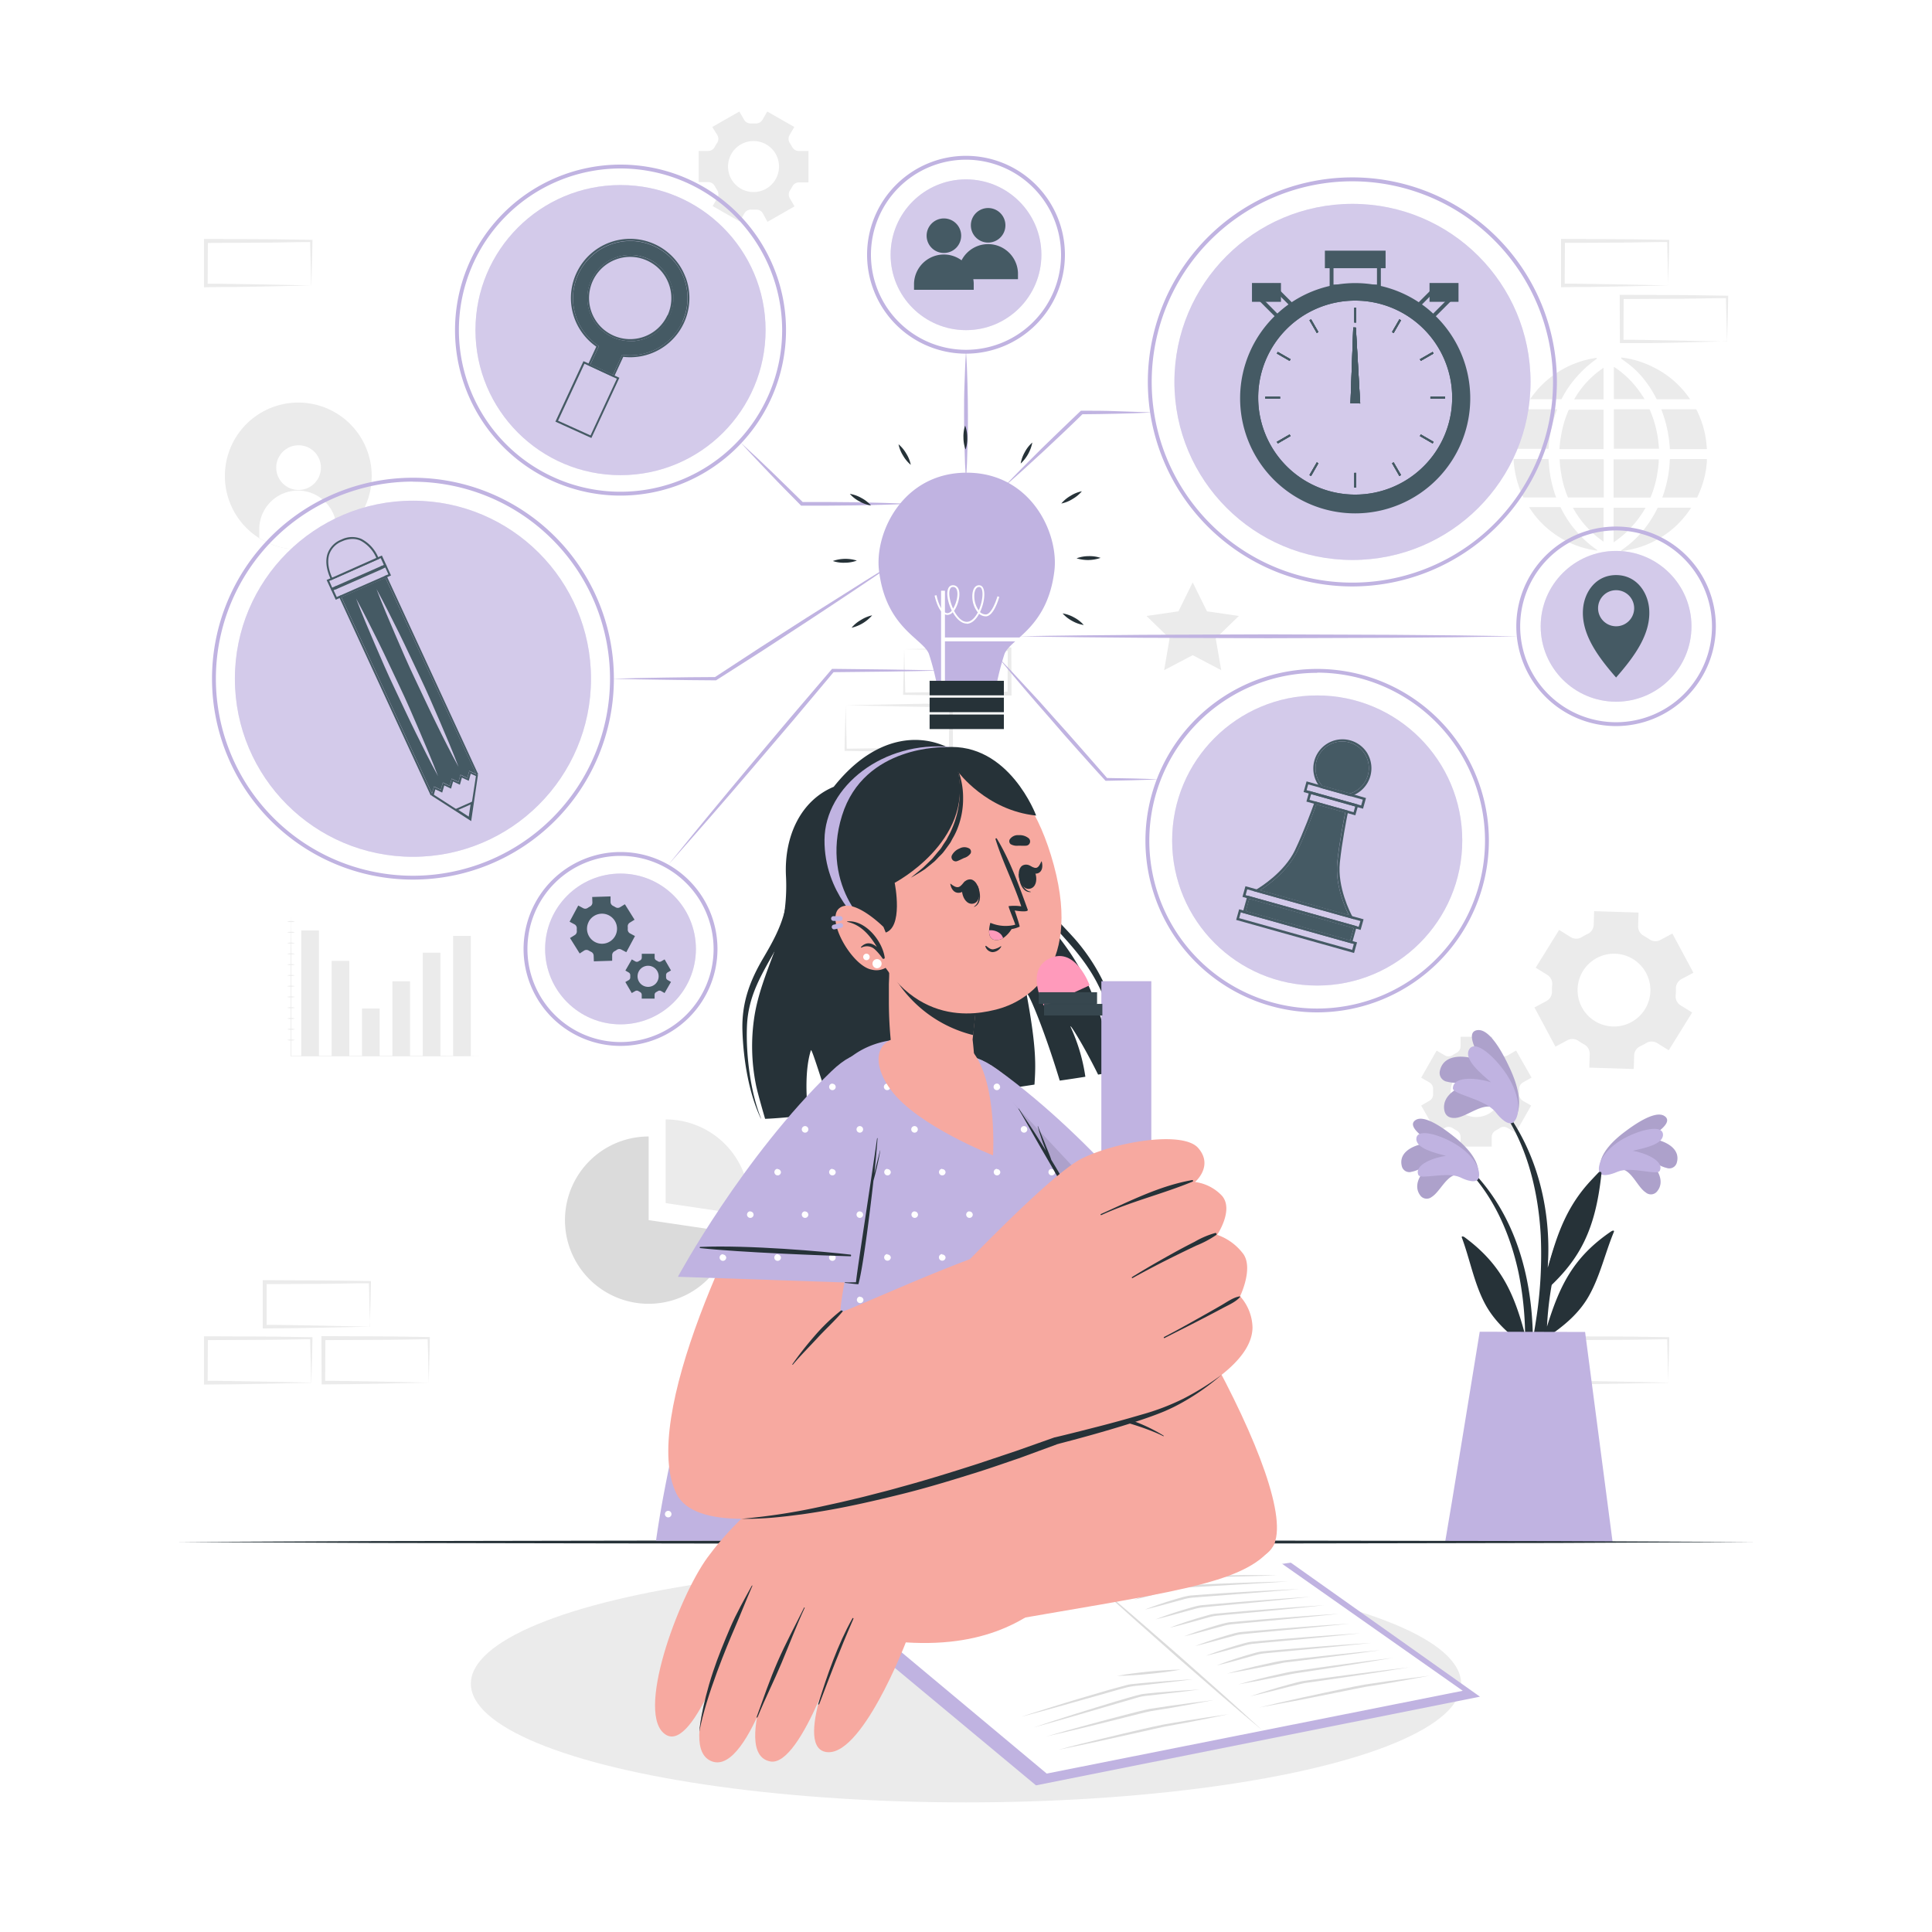 <svg class="animated" id="freepik_stories-mind-map" xmlns="http://www.w3.org/2000/svg" viewBox="0 0 500 500" version="1.1" xmlns:xlink="http://www.w3.org/1999/xlink" xmlns:svgjs="http://svgjs.com/svgjs"><style>svg#freepik_stories-mind-map:not(.animated) .animable {opacity: 0;}svg#freepik_stories-mind-map.animated #freepik--background-complete--inject-2 {animation: 1s 1 forwards cubic-bezier(.36,-0.01,.5,1.38) lightSpeedLeft;animation-delay: 0s;}svg#freepik_stories-mind-map.animated #freepik--Shadow--inject-2 {animation: 1.5s Infinite  linear wind;animation-delay: 0s;}svg#freepik_stories-mind-map.animated #freepik--Plant--inject-2 {animation: 1.5s Infinite  linear floating;animation-delay: 0s;}svg#freepik_stories-mind-map.animated #freepik--mind-map--inject-2 {animation: 1.5s Infinite  linear wind;animation-delay: 0s;}svg#freepik_stories-mind-map.animated #freepik--Character--inject-2 {animation: 1.5s Infinite  linear wind;animation-delay: 0s;}            @keyframes lightSpeedLeft {              from {                transform: translate3d(-50%, 0, 0) skewX(20deg);                opacity: 0;              }              60% {                transform: skewX(-10deg);                opacity: 1;              }              80% {                transform: skewX(2deg);              }              to {                opacity: 1;                transform: translate3d(0, 0, 0);              }            }                    @keyframes wind {                0% {                    transform: rotate( 0deg );                }                25% {                    transform: rotate( 1deg );                }                75% {                    transform: rotate( -1deg );                }            }                    @keyframes floating {                0% {                    opacity: 1;                    transform: translateY(0px);                }                50% {                    transform: translateY(-10px);                }                100% {                    opacity: 1;                    transform: translateY(0px);                }            }        </style><g id="freepik--background-complete--inject-2" class="animable" style="transform-origin: 250.02px 193.59px;"><path d="M95.6,337.52c0-1.92-.11-3.82-.13-5.7l.28.28c-4.54,0-9.09.16-13.63.17l-13.63.06.51-.51,0,11.52-.46-.46c2.24,0,4.48,0,6.74.05l6.77.12,13.75.29Zm-13.36,6.1-6.86.12c-2.29.05-4.59,0-6.89.06H68v-.46L68,331.82v-.52h.52l13.63.07c4.54,0,9.09.11,13.63.17H96v.28c0,1.95-.09,3.9-.13,5.82l-.15,5.7Z" style="fill: rgb(235, 235, 235); transform-origin: 82px 337.55px;" id="elulrqoy00c9q" class="animable"></path><path d="M80.4,352c-.05-1.92-.12-3.81-.14-5.7l.28.28c-4.54.06-9.08.17-13.63.17l-13.63.07.52-.52-.06,11.52-.46-.46c2.25,0,4.49,0,6.74.06l6.77.11,13.75.29ZM67,358.15l-6.86.11c-2.29.05-4.59,0-6.89.06h-.46v-.46l0-11.52v-.51h.52l13.63.06c4.55,0,9.09.12,13.63.17h.29v.28c0,2-.09,3.9-.13,5.82l-.15,5.7Z" style="fill: rgb(235, 235, 235); transform-origin: 66.825px 352.075px;" id="el82bibmafc4" class="animable"></path><path d="M110.81,352c0-1.92-.12-3.81-.14-5.7l.29.28c-4.55.06-9.09.17-13.63.17l-13.63.07.51-.52-.06,11.52-.45-.46c2.24,0,4.48,0,6.73.06l6.78.11,13.75.29Zm-13.37,6.11-6.85.11c-2.29.05-4.6,0-6.89.06h-.46v-.46l-.06-11.52v-.51h.52l13.63.06c4.54,0,9.08.12,13.63.17h.28v.28c0,2-.09,3.9-.14,5.82l-.14,5.7Z" style="fill: rgb(235, 235, 235); transform-origin: 97.21px 352.035px;" id="elt97aqfzyqwl" class="animable"></path><path d="M431.6,352c-.05-1.92-.12-3.81-.14-5.7l.28.28c-4.54.06-9.08.17-13.63.17l-13.63.07.52-.52-.06,11.52-.46-.46c2.25,0,4.49,0,6.74.06l6.78.11,13.74.29Zm-13.37,6.11-6.85.11c-2.3.05-4.6,0-6.9.06H404v-.46L404,346.34v-.51h.51l13.63.06c4.55,0,9.09.12,13.63.17H432v.28c0,2-.09,3.9-.14,5.82l-.15,5.7Z" style="fill: rgb(235, 235, 235); transform-origin: 418px 352.055px;" id="elhg3mtv5z8j" class="animable"></path><path d="M431.6,68.05c-.05-1.92-.12-3.82-.14-5.7l.28.28c-4.54,0-9.08.16-13.63.17l-13.63.06.52-.51-.06,11.52-.46-.46c2.25,0,4.49,0,6.74.06l6.78.11,13.74.29Zm-13.37,6.1-6.85.12c-2.3,0-4.6,0-6.9.06H404v-.46L404,62.35v-.52h.51l13.63.07c4.55,0,9.09.12,13.63.17H432v.28c0,1.95-.09,3.9-.14,5.82l-.15,5.7Z" style="fill: rgb(235, 235, 235); transform-origin: 418px 68.08px;" id="el4u0vaceb82" class="animable"></path><path d="M446.81,82.57c-.05-1.91-.12-3.81-.14-5.7l.28.29c-4.54,0-9.09.16-13.63.16l-13.63.07.51-.52-.05,11.52-.46-.46c2.25,0,4.49,0,6.74.06l6.77.12,13.75.28Zm-13.37,6.11-6.86.12c-2.29,0-4.59,0-6.89,0h-.46v-.47l-.05-11.52v-.51h.52l13.63.06c4.54,0,9.09.12,13.63.17h.29v.27c0,2-.09,3.9-.13,5.82l-.15,5.7Z" style="fill: rgb(235, 235, 235); transform-origin: 433.215px 82.55px;" id="elioach0bu63" class="animable"></path><path d="M80.4,68.06c-.05-1.92-.12-3.81-.14-5.7l.28.28c-4.54,0-9.08.17-13.63.17l-13.63.07.52-.52-.06,11.52-.46-.46c2.25,0,4.49,0,6.74.06l6.77.11,13.75.29ZM67,74.17l-6.86.11c-2.29,0-4.59,0-6.89.06h-.46v-.46l0-11.52v-.52h.52l13.63.06c4.55,0,9.09.12,13.63.17h.29v.28c0,2-.09,3.9-.13,5.82l-.15,5.7Z" style="fill: rgb(235, 235, 235); transform-origin: 66.825px 68.09px;" id="elh2rhzqgjo4k" class="animable"></path><path d="M219,188.35c.05,1.92.12,3.82.14,5.7l-.28-.28c4.54-.05,9.08-.16,13.63-.17l13.63-.06-.52.51.06-11.52.46.46c-2.25,0-4.49,0-6.74-.05l-6.78-.12-13.74-.29Zm13.37-6.1,6.85-.12c2.3,0,4.6,0,6.9-.06h.45v.46l.06,11.52v.52h-.51l-13.63-.07c-4.55,0-9.09-.11-13.63-.17h-.29v-.28c0-2,.09-3.9.14-5.82l.15-5.7Z" style="fill: rgb(235, 235, 235); transform-origin: 232.6px 188.32px;" id="elab8g6onz0g" class="animable"></path><path d="M234.16,173.83c0,1.92.11,3.81.13,5.7l-.28-.28c4.55-.06,9.09-.17,13.63-.17l13.63-.07-.51.52.05-11.52.46.46c-2.24,0-4.48,0-6.74-.06l-6.77-.12L234,168Zm13.36-6.11,6.86-.11c2.29-.05,4.6,0,6.89-.06h.46V168l.06,11.52V180h-.52L247.64,180c-4.54,0-9.08-.12-13.63-.17h-.28v-.27c0-2,.09-3.9.14-5.82L234,168Z" style="fill: rgb(235, 235, 235); transform-origin: 247.76px 173.775px;" id="elgry8o26omgp" class="animable"></path><path d="M87,139.46a18.53,18.53,0,0,1-5.5,2.23,19,19,0,1,1,5.5-2.23Z" style="fill: rgb(235, 235, 235); transform-origin: 77.198px 123.183px;" id="elsmtwsbd5r9p" class="animable"></path><path d="M83.05,121.09a5.78,5.78,0,1,1-5.71-5.85A5.77,5.77,0,0,1,83.05,121.09Z" style="fill: rgb(255, 255, 255); transform-origin: 77.27px 121.02px;" id="elhahbuq4wslm" class="animable"></path><path d="M87.07,137.08l0,2.38a18.53,18.53,0,0,1-5.5,2.23,18.9,18.9,0,0,1-14.47-2.47l0-2.38a10,10,0,1,1,20,.24Z" style="fill: rgb(255, 255, 255); transform-origin: 77.1px 134.573px;" id="elpc4fa2yugt" class="animable"></path><path d="M431.87,271.81l6.06-9.78-3-1.85a2.73,2.73,0,0,1-1.27-2.57,16.48,16.48,0,0,0,.06-1.72,2.72,2.72,0,0,1,1.42-2.49l3.11-1.66-5.44-10.14-3.11,1.66a2.71,2.71,0,0,1-2.85-.18,17.1,17.1,0,0,0-1.47-.91,2.75,2.75,0,0,1-1.44-2.48l.11-3.52-11.49-.36-.11,3.54a2.76,2.76,0,0,1-1.6,2.38c-.26.12-.51.24-.76.38s-.5.27-.74.42a2.73,2.73,0,0,1-2.85,0l-3-1.87-6.06,9.78,3,1.86a2.72,2.72,0,0,1,1.26,2.57,14.06,14.06,0,0,0-.05,1.72,2.74,2.74,0,0,1-1.43,2.48l-3.1,1.66,5.43,10.14,3.11-1.66a2.71,2.71,0,0,1,2.85.18,14.69,14.69,0,0,0,1.46.9,2.75,2.75,0,0,1,1.45,2.48l-.11,3.53,11.5.36.11-3.53a2.71,2.71,0,0,1,1.59-2.37l.77-.39c.25-.13.49-.27.73-.42a2.77,2.77,0,0,1,2.87,0Zm-9.74-7.26A9.42,9.42,0,1,1,426,251.79,9.41,9.41,0,0,1,422.13,264.55Z" style="fill: rgb(235, 235, 235); transform-origin: 417.685px 256.235px;" id="el7b79brw8m4q" class="animable"></path><path d="M198.62,57.41l7-4-1.24-2.14a1.94,1.94,0,0,1,.07-2,11.81,11.81,0,0,0,.61-1,1.91,1.91,0,0,1,1.7-1.06h2.47V39.07h-2.47A1.91,1.91,0,0,1,205,38a11.81,11.81,0,0,0-.61-1,1.94,1.94,0,0,1-.07-2l1.24-2.14-7-4-1.24,2.15a1.93,1.93,0,0,1-1.78.94l-.59,0-.59,0a1.92,1.92,0,0,1-1.77-.94l-1.25-2.15-7,4L185.66,35a1.92,1.92,0,0,1-.07,2,10.77,10.77,0,0,0-.6,1,1.93,1.93,0,0,1-1.71,1.06h-2.46v8.06h2.46A1.93,1.93,0,0,1,185,48.19a10.77,10.77,0,0,0,.6,1,1.92,1.92,0,0,1,.07,2l-1.24,2.14,7,4,1.24-2.15a1.91,1.91,0,0,1,1.77-.93h1.19a1.91,1.91,0,0,1,1.78.94ZM195,49.7a6.6,6.6,0,1,1,6.61-6.6A6.6,6.6,0,0,1,195,49.7Z" style="fill: rgb(235, 235, 235); transform-origin: 195.025px 43.135px;" id="el7mwxsfj6ma4" class="animable"></path><path d="M396.36,278.88l-4-7-2.14,1.24a1.92,1.92,0,0,1-2-.07,9.69,9.69,0,0,0-1-.6,1.93,1.93,0,0,1-1.06-1.71V268.3H378v2.46a1.93,1.93,0,0,1-1.06,1.71,10.93,10.93,0,0,0-1,.6,1.9,1.9,0,0,1-2,.07l-2.14-1.24-4,7,2.15,1.24a1.93,1.93,0,0,1,.94,1.78c0,.19,0,.39,0,.59s0,.4,0,.59a1.91,1.91,0,0,1-.94,1.77l-2.15,1.25,4,7,2.14-1.24a1.94,1.94,0,0,1,2,.07c.34.22.68.42,1,.61a1.91,1.91,0,0,1,1.06,1.7v2.47h8.06v-2.47a1.9,1.9,0,0,1,1.06-1.7c.36-.19.7-.39,1-.61a1.94,1.94,0,0,1,2-.07l2.14,1.24,4-7-2.15-1.24a1.91,1.91,0,0,1-.93-1.77c0-.2,0-.4,0-.6s0-.4,0-.59a1.91,1.91,0,0,1,.94-1.78Zm-7.71,3.61a6.6,6.6,0,1,1-6.6-6.6A6.59,6.59,0,0,1,388.65,282.49Z" style="fill: rgb(235, 235, 235); transform-origin: 382.08px 282.515px;" id="elevus5qe6sib" class="animable"></path><polygon points="308.67 150.73 312.36 158.21 320.61 159.41 314.63 165.23 316.05 173.44 308.67 169.56 301.28 173.44 302.69 165.23 296.72 159.41 304.98 158.21 308.67 150.73" style="fill: rgb(235, 235, 235); transform-origin: 308.665px 162.085px;" id="elx4f4c21hxg" class="animable"></polygon><g id="freepik--aiZGp2--inject-2" class="animable" style="transform-origin: 416.73px 117.555px;"><path d="M403,105.93a33,33,0,0,0-2.24,10.22h-9v-.25c0-.23.05-.46.07-.7a23.84,23.84,0,0,1,.6-3.56,27.15,27.15,0,0,1,2-5.58.21.21,0,0,1,.22-.13H403Z" style="fill: rgb(235, 235, 235); transform-origin: 397.38px 111.039px;" id="elpygbyojulri" class="animable"></path><path d="M402.71,128.75h-8.32a.2.2,0,0,1-.2-.13,25.48,25.48,0,0,1-2.06-6.29,26.09,26.09,0,0,1-.41-3.18s0-.07,0-.11v-.25h8.89c.16,0,.15,0,.16.16.06.73.11,1.46.18,2.18a27.69,27.69,0,0,0,.55,3.42,31.61,31.61,0,0,0,1.18,4.07S402.69,128.7,402.71,128.75Z" style="fill: rgb(235, 235, 235); transform-origin: 397.215px 123.77px;" id="elnl1zoghvw7" class="animable"></path><path d="M437.67,131.39a.62.62,0,0,1-.08.12,24.85,24.85,0,0,1-2.35,3.06,23.62,23.62,0,0,1-3.45,3.18,24.56,24.56,0,0,1-3.94,2.43,23.8,23.8,0,0,1-4.15,1.62,25.67,25.67,0,0,1-3.46.74l-.34.06h-.21l-.19-.13.22-.15a26.78,26.78,0,0,0,6.56-6.36,30.91,30.91,0,0,0,2.68-4.45.18.18,0,0,1,.2-.12h8.51Z" style="fill: rgb(235, 235, 235); transform-origin: 428.585px 136.994px;" id="elazepn618ld4" class="animable"></path><path d="M429.35,116.14H417.67v-10.2h9.12a.16.16,0,0,1,.18.12,28.58,28.58,0,0,1,1.86,6,29.35,29.35,0,0,1,.45,3.24C429.3,115.56,429.33,115.84,429.35,116.14Z" style="fill: rgb(235, 235, 235); transform-origin: 423.51px 111.039px;" id="elv9blyjjcu5d" class="animable"></path><path d="M429.28,118.87c0,.24,0,.48,0,.72-.06.56-.1,1.13-.18,1.7-.11.78-.22,1.56-.38,2.34a28.88,28.88,0,0,1-1.51,5,.21.21,0,0,1-.22.15H417.6v-9.88Z" style="fill: rgb(235, 235, 235); transform-origin: 423.44px 123.825px;" id="el2h42cyy6mwk" class="animable"></path><path d="M415,106v10.22h-11.4c0-.26,0-.51.05-.77.06-.57.1-1.14.19-1.71.14-.86.29-1.73.48-2.59a27.13,27.13,0,0,1,1.64-5,.2.2,0,0,1,.2-.12H415Z" style="fill: rgb(235, 235, 235); transform-origin: 409.3px 111.11px;" id="elowmbii431l" class="animable"></path><path d="M415.05,119v9.75h-9.11a.19.19,0,0,1-.2-.14,25.68,25.68,0,0,1-1.55-5.15c-.17-.9-.3-1.82-.42-2.74-.08-.59-.09-1.2-.13-1.8v-.07h11.27C415,118.85,415.05,118.89,415.05,119Z" style="fill: rgb(235, 235, 235); transform-origin: 409.345px 123.8px;" id="ellqo83merdt" class="animable"></path><path d="M441.73,116.22h-9.57a32.93,32.93,0,0,0-2.23-10.29h8.92a.2.2,0,0,1,.21.13,25.34,25.34,0,0,1,2.21,6.39,29.13,29.13,0,0,1,.46,3.59Z" style="fill: rgb(235, 235, 235); transform-origin: 435.83px 111.074px;" id="elu4ayk1kd2x" class="animable"></path><path d="M441.74,118.79l0,.67c-.07.86-.17,1.72-.32,2.58a24.74,24.74,0,0,1-1.76,5.74c-.13.3-.27.59-.4.89a.14.14,0,0,1-.14.09H430.2c.11-.31.21-.61.32-.9a32.79,32.79,0,0,0,1.18-4.66,31.26,31.26,0,0,0,.41-3.47c0-.28,0-.55.05-.83,0-.07,0-.11.1-.1h9.48Z" style="fill: rgb(235, 235, 235); transform-origin: 435.97px 123.775px;" id="elwu4d9p5qza" class="animable"></path><path d="M437.4,103.33v0H428.9a.2.2,0,0,1-.21-.12,28.39,28.39,0,0,0-4.15-6.15,22.75,22.75,0,0,0-3.19-2.94c-.57-.44-1.16-.85-1.74-1.27l-.1-.08.11-.08s0-.1-.05-.18A24.75,24.75,0,0,1,428,95.09,24.35,24.35,0,0,1,437.4,103.33Z" style="fill: rgb(235, 235, 235); transform-origin: 428.455px 97.921px;" id="ela7dh3em22ai" class="animable"></path><path d="M413.42,142.48a.85.85,0,0,1-.24,0,23.08,23.08,0,0,1-2.73-.53,24.9,24.9,0,0,1-4.86-1.8,24.59,24.59,0,0,1-4.95-3.25,23.81,23.81,0,0,1-3-3,23.42,23.42,0,0,1-1.86-2.58l0-.08h7.93a.2.2,0,0,1,.2.13,29.81,29.81,0,0,0,2.86,4.67,30.26,30.26,0,0,0,3.36,3.71,26.07,26.07,0,0,0,3.23,2.6Z" style="fill: rgb(235, 235, 235); transform-origin: 404.6px 136.864px;" id="elzi251r6nnfr" class="animable"></path><path d="M413.32,92.8c-.36.26-.78.56-1.18.87a28.59,28.59,0,0,0-3.78,3.51,26.61,26.61,0,0,0-4,5.65c-.07.13-.13.27-.2.39a.23.23,0,0,1-.12.08c-.15,0-.29,0-.43,0H396a24.91,24.91,0,0,1,17.2-10.69l-.05.09Z" style="fill: rgb(235, 235, 235); transform-origin: 404.66px 97.955px;" id="el070hzsi0w0x" class="animable"></path><path d="M425.87,131.4a27.47,27.47,0,0,1-3.86,5.21,24.32,24.32,0,0,1-4.41,3.74V131.4Z" style="fill: rgb(235, 235, 235); transform-origin: 421.735px 135.875px;" id="eloquk1kqddu9" class="animable"></path><path d="M415,131.4v8.78a25.39,25.39,0,0,1-7.93-8.78Z" style="fill: rgb(235, 235, 235); transform-origin: 411.035px 135.79px;" id="el3nlji5nr7fn" class="animable"></path><path d="M425.61,103.29h-7.94V94.93a23.76,23.76,0,0,1,4.45,3.72A28.31,28.31,0,0,1,425.61,103.29Z" style="fill: rgb(235, 235, 235); transform-origin: 421.64px 99.11px;" id="elhftc1w7kn97" class="animable"></path><path d="M415,95.19v8.17h-7.61A24.1,24.1,0,0,1,415,95.19Z" style="fill: rgb(235, 235, 235); transform-origin: 411.195px 99.275px;" id="el86g49zmv7ij" class="animable"></path></g><path d="M189.28,318.94a21.65,21.65,0,1,1-21.41-24.82v21.65Z" style="fill: rgb(219, 219, 219); transform-origin: 167.747px 315.77px;" id="el020wm593566q" class="animable"></path><path d="M193.92,311.36a20.66,20.66,0,0,1-.24,3.17l-21.41-3.17V289.71a21.63,21.63,0,0,1,21.65,21.65Z" style="fill: rgb(235, 235, 235); transform-origin: 183.095px 302.12px;" id="elon3qf67odkb" class="animable"></path><rect x="178.85" y="327.25" width="23.02" height="1" style="fill: rgb(199, 199, 199); transform-origin: 190.36px 327.75px;" id="el36yre68e2sd" class="animable"></rect><path d="M203.48,329.87a2.12,2.12,0,1,1,2.11-2.12A2.11,2.11,0,0,1,203.48,329.87Zm0-3.23a1.12,1.12,0,1,0,1.11,1.11A1.11,1.11,0,0,0,203.48,326.64Z" style="fill: rgb(199, 199, 199); transform-origin: 203.47px 327.75px;" id="el7ko52vmzfy7" class="animable"></path><rect x="209.33" y="326.54" width="17.88" height="0.81" style="fill: rgb(199, 199, 199); transform-origin: 218.27px 326.945px;" id="elx7tp4sqy6v" class="animable"></rect><rect x="209.33" y="328.16" width="10.12" height="0.81" style="fill: rgb(199, 199, 199); transform-origin: 214.39px 328.565px;" id="eln29zc6cilka" class="animable"></rect><rect x="77.97" y="240.8" width="4.57" height="32.54" style="fill: rgb(235, 235, 235); transform-origin: 80.255px 257.07px;" id="elfoa89e1lxj" class="animable"></rect><rect x="85.83" y="248.67" width="4.57" height="24.67" style="fill: rgb(235, 235, 235); transform-origin: 88.115px 261.005px;" id="ellvl7pdfnsin" class="animable"></rect><rect x="93.69" y="261" width="4.57" height="12.33" style="fill: rgb(235, 235, 235); transform-origin: 95.975px 267.165px;" id="el9y2exp9zdy" class="animable"></rect><rect x="101.55" y="253.96" width="4.57" height="19.38" style="fill: rgb(235, 235, 235); transform-origin: 103.835px 263.65px;" id="ele26g8uakj1r" class="animable"></rect><rect x="109.41" y="246.56" width="4.57" height="26.77" style="fill: rgb(235, 235, 235); transform-origin: 111.695px 259.945px;" id="eldxlbuhl30h5" class="animable"></rect><rect x="117.27" y="242.21" width="4.57" height="31.12" style="fill: rgb(235, 235, 235); transform-origin: 119.555px 257.77px;" id="eluae8mp5wpx" class="animable"></rect><path d="M75.32,236.66l.05,9.17,0,9.17,0,18.34-.11-.12c4.2,0,8.4,0,12.61,0l12.61,0,12.6,0,12.61.07-12.61.07-12.6,0-12.61,0q-6.32,0-12.61,0H75.2v-.11l0-18.34,0-9.17Z" style="fill: rgb(235, 235, 235); transform-origin: 100.445px 255.01px;" id="elnsywvodaxgg" class="animable"></path><path d="M74.31,238.5a3.19,3.19,0,0,1,1-.13,3.23,3.23,0,0,1,1,.13,3.94,3.94,0,0,1-1,.13A3.89,3.89,0,0,1,74.31,238.5Z" style="fill: rgb(235, 235, 235); transform-origin: 75.31px 238.499px;" id="elqgiyabct3qb" class="animable"></path><path d="M74.31,241.28a3.89,3.89,0,0,1,1-.13,3.94,3.94,0,0,1,1,.13,3.23,3.23,0,0,1-1,.13A3.19,3.19,0,0,1,74.31,241.28Z" style="fill: rgb(235, 235, 235); transform-origin: 75.31px 241.281px;" id="elj9q7kb733g" class="animable"></path><path d="M74.31,244.07a3.89,3.89,0,0,1,1-.13,3.94,3.94,0,0,1,1,.13,3.55,3.55,0,0,1-1,.13A3.5,3.5,0,0,1,74.31,244.07Z" style="fill: rgb(235, 235, 235); transform-origin: 75.31px 244.07px;" id="elgy3q2dtahh" class="animable"></path><path d="M74.31,246.86a3.5,3.5,0,0,1,1-.13,3.55,3.55,0,0,1,1,.13,3.94,3.94,0,0,1-1,.13A3.89,3.89,0,0,1,74.31,246.86Z" style="fill: rgb(235, 235, 235); transform-origin: 75.31px 246.86px;" id="elfaotoj6odw" class="animable"></path><path d="M74.31,249.65a3.19,3.19,0,0,1,1-.13,3.23,3.23,0,0,1,1,.13,3.94,3.94,0,0,1-1,.13A3.89,3.89,0,0,1,74.31,249.65Z" style="fill: rgb(235, 235, 235); transform-origin: 75.31px 249.649px;" id="eltvcblwm4bo" class="animable"></path><path d="M74.31,252.43a3.49,3.49,0,0,1,1-.12,3.53,3.53,0,0,1,1,.12,3.23,3.23,0,0,1-1,.13A3.19,3.19,0,0,1,74.31,252.43Z" style="fill: rgb(235, 235, 235); transform-origin: 75.31px 252.435px;" id="el6urtmd29u19" class="animable"></path><path d="M74.31,255.22a3.89,3.89,0,0,1,1-.13,3.94,3.94,0,0,1,1,.13,3.55,3.55,0,0,1-1,.13A3.5,3.5,0,0,1,74.31,255.22Z" style="fill: rgb(235, 235, 235); transform-origin: 75.31px 255.22px;" id="el3wv33q12vq6" class="animable"></path><path d="M74.31,258a3.5,3.5,0,0,1,1-.13,3.55,3.55,0,0,1,1,.13,3.55,3.55,0,0,1-1,.13A3.5,3.5,0,0,1,74.31,258Z" style="fill: rgb(235, 235, 235); transform-origin: 75.31px 258px;" id="el55isndmoyuq" class="animable"></path><path d="M74.31,260.8a3.5,3.5,0,0,1,1-.13,3.55,3.55,0,0,1,1,.13,3.94,3.94,0,0,1-1,.13A3.89,3.89,0,0,1,74.31,260.8Z" style="fill: rgb(235, 235, 235); transform-origin: 75.31px 260.8px;" id="eloylko2av3ea" class="animable"></path><path d="M74.31,263.59a3.19,3.19,0,0,1,1-.13,3.23,3.23,0,0,1,1,.13,3.94,3.94,0,0,1-1,.13A3.89,3.89,0,0,1,74.31,263.59Z" style="fill: rgb(235, 235, 235); transform-origin: 75.31px 263.589px;" id="eljrc8t0pp39j" class="animable"></path><path d="M74.31,266.37a3.89,3.89,0,0,1,1-.13,3.94,3.94,0,0,1,1,.13,3.23,3.23,0,0,1-1,.13A3.19,3.19,0,0,1,74.31,266.37Z" style="fill: rgb(235, 235, 235); transform-origin: 75.31px 266.371px;" id="elta6wq6zelsr" class="animable"></path><path d="M74.31,269.16a3.89,3.89,0,0,1,1-.13,3.94,3.94,0,0,1,1,.13,3.55,3.55,0,0,1-1,.13A3.5,3.5,0,0,1,74.31,269.16Z" style="fill: rgb(235, 235, 235); transform-origin: 75.31px 269.16px;" id="el80j38bngly3" class="animable"></path></g><g id="freepik--Shadow--inject-2" class="animable" style="transform-origin: 250px 435.74px;"><ellipse cx="250" cy="435.74" rx="128.14" ry="30.72" style="fill: rgb(235, 235, 235); transform-origin: 250px 435.74px;" id="elscty06dd3e" class="animable"></ellipse></g><g id="freepik--Book--inject-2" class="animable" style="transform-origin: 300.3px 433.17px;"><polygon points="217.59 420 334.07 404.42 383.01 439.1 268.11 462.05 217.59 420" style="fill: rgb(192, 179, 225); transform-origin: 300.3px 433.235px;" id="elc7d8rmkl3wl" class="animable"></polygon><path d="M224.65,420.37,270.89,459l107.67-21.43-47.35-33.28s-31.44.2-32.94.47S282.42,409,282.42,409s-19.55.94-20.91,1.21S224.65,420.37,224.65,420.37Z" style="fill: rgb(255, 255, 255); transform-origin: 301.605px 431.645px;" id="elnxblnshfxz" class="animable"></path><polygon points="282.42 408.96 288.06 413.71 293.66 418.51 304.79 428.18 315.83 437.96 321.31 442.89 326.75 447.86 321.11 443.12 315.51 438.32 304.38 428.65 293.35 418.87 287.87 413.94 282.42 408.96" style="fill: rgb(219, 219, 219); transform-origin: 304.585px 428.41px;" id="elvzalay23dfk" class="animable"></polygon><path d="M289.08,433.72c1.36-.26,2.72-.46,4.09-.64s2.75-.34,4.13-.48,2.76-.26,4.14-.34,2.77-.16,4.16-.17c-1.37.27-2.74.46-4.11.65s-2.74.33-4.11.47-2.76.26-4.14.34S290.48,433.71,289.08,433.72Z" style="fill: rgb(219, 219, 219); transform-origin: 297.34px 432.905px;" id="elchmjg0qbbtf" class="animable"></path><path d="M264.33,444.29c3.61-1.19,7.24-2.32,10.87-3.44s7.28-2.18,10.93-3.25c1.82-.54,3.65-1,5.5-1.52a9.21,9.21,0,0,1,1.44-.24l1.43-.15,2.83-.26c3.79-.32,7.58-.61,11.38-.82-3.77.49-7.55.9-11.33,1.33l-2.83.3a22,22,0,0,0-2.77.41c-1.83.48-3.65,1-5.48,1.53l-11,3.11C271.67,442.31,268,443.33,264.33,444.29Z" style="fill: rgb(219, 219, 219); transform-origin: 286.52px 439.45px;" id="el0a9uynq0whwe" class="animable"></path><path d="M267.56,447.05c3.5-1.2,7-2.33,10.54-3.44s7.06-2.19,10.6-3.26c1.77-.54,3.54-1.05,5.33-1.54.45-.12.89-.24,1.37-.34s.93-.12,1.39-.18l2.76-.27c3.69-.31,7.37-.59,11.06-.79-3.66.49-7.33.89-11,1.32l-2.75.3c-.46.06-.92.1-1.36.19s-.87.22-1.31.34l-5.32,1.55c-3.55,1-7.08,2.1-10.64,3.11S271.13,446.08,267.56,447.05Z" style="fill: rgb(219, 219, 219); transform-origin: 289.085px 442.14px;" id="elhupyifdxm7w" class="animable"></path><path d="M270.82,449.39q5.32-1.58,10.68-3c3.57-1,7.16-1.91,10.74-2.85,1.8-.46,3.56-.93,5.42-1.3l5.49-.82c3.67-.51,7.34-1,11-1.45-3.64.71-7.29,1.34-10.94,2l-5.48.89c-1.76.36-3.57.87-5.36,1.3-3.6.88-7.18,1.83-10.77,2.69S274.43,448.57,270.82,449.39Z" style="fill: rgb(219, 219, 219); transform-origin: 292.485px 444.68px;" id="elwcyark5wph" class="animable"></path><path d="M323.55,439q5-1.69,10.05-3.06c.85-.23,1.69-.46,2.55-.66.43-.1.85-.2,1.31-.27l1.3-.18,5.2-.71c3.47-.48,6.94-.91,10.41-1.36s6.95-.87,10.42-1.27c-3.45.56-6.91,1.11-10.37,1.63s-6.92,1.06-10.38,1.54l-5.2.75-1.3.18c-.4.08-.83.18-1.25.29l-2.54.62C330.36,437.37,327,438.23,323.55,439Z" style="fill: rgb(219, 219, 219); transform-origin: 344.17px 435.245px;" id="elhakx0r7mpdb" class="animable"></path><path d="M320.49,435.91q4.89-1.38,9.86-2.47c1.66-.37,3.3-.76,5-1l5-.72c3.35-.49,6.71-.93,10.07-1.39s6.71-.88,10.08-1.29c-3.34.57-6.68,1.13-10,1.66s-6.69,1.07-10,1.56l-5,.76c-.83.11-1.64.3-2.47.47l-2.49.5Q325.51,435.05,320.49,435.91Z" style="fill: rgb(219, 219, 219); transform-origin: 340.495px 432.475px;" id="elu4jnrqd70ng" class="animable"></path><path d="M317.5,433.13c3.25-.89,6.51-1.71,9.8-2.42,1.65-.36,3.28-.75,5-1l5-.58c3.34-.39,6.69-.74,10-1.09s6.7-.68,10.05-1c-3.33.48-6.67.94-10,1.36s-6.67.87-10,1.27c-1.66.2-3.35.39-5,.61l-4.93,1Q322.49,432.29,317.5,433.13Z" style="fill: rgb(219, 219, 219); transform-origin: 337.425px 430.085px;" id="el9kick7o6c6s" class="animable"></path><path d="M314.92,431c3.16-1.23,6.38-2.25,9.65-3.17.41-.12.82-.22,1.24-.31a9.56,9.56,0,0,1,1.29-.19l2.53-.23,5.05-.43c6.74-.55,13.49-1.06,20.24-1.49-6.73.73-13.46,1.38-20.19,2l-5.05.47-2.52.25a13.8,13.8,0,0,0-2.43.5C321.46,429.3,318.22,430.27,314.92,431Z" style="fill: rgb(219, 219, 219); transform-origin: 334.92px 428.09px;" id="el11v2nuci81cp" class="animable"></path><path d="M312.11,428.51c3.16-1.23,6.39-2.25,9.65-3.17.41-.12.82-.22,1.24-.31a10,10,0,0,1,1.29-.19l2.53-.23,5.05-.43c6.75-.55,13.49-1.06,20.24-1.49-6.72.73-13.46,1.38-20.19,2l-5.05.47-2.52.25a13.8,13.8,0,0,0-2.43.5C318.66,426.78,315.41,427.74,312.11,428.51Z" style="fill: rgb(219, 219, 219); transform-origin: 332.11px 425.6px;" id="elj8xug6dl7hc" class="animable"></path><path d="M309.3,426c3.17-1.22,6.39-2.24,9.65-3.16.41-.12.82-.22,1.25-.31a9.56,9.56,0,0,1,1.29-.19l2.52-.23,5.06-.43c6.74-.55,13.48-1.06,20.23-1.49-6.72.73-13.45,1.38-20.19,2l-5,.47-2.53.25a13.12,13.12,0,0,0-2.43.5C315.85,424.26,312.61,425.22,309.3,426Z" style="fill: rgb(219, 219, 219); transform-origin: 329.3px 423.095px;" id="eltgt0hesjnmo" class="animable"></path><path d="M306.5,423.46c3.16-1.22,6.38-2.25,9.65-3.17.41-.11.82-.21,1.24-.3a8.2,8.2,0,0,1,1.29-.19l2.53-.23,5.05-.44c6.74-.54,13.49-1.06,20.24-1.48-6.73.73-13.46,1.37-20.19,2l-5.05.47-2.52.24a14.13,14.13,0,0,0-2.44.51C313,421.74,309.8,422.7,306.5,423.46Z" style="fill: rgb(219, 219, 219); transform-origin: 326.5px 420.555px;" id="elysrg4ua7u4a" class="animable"></path><path d="M302.75,421.25c3.16-1.23,6.38-2.25,9.65-3.17.41-.11.82-.22,1.24-.31a8.17,8.17,0,0,1,1.29-.18l2.53-.23,5.05-.44c6.74-.54,13.49-1.06,20.24-1.49-6.73.73-13.46,1.38-20.19,2l-5.05.46-2.52.25a14.1,14.1,0,0,0-2.44.5C309.29,419.53,306.05,420.49,302.75,421.25Z" style="fill: rgb(219, 219, 219); transform-origin: 322.75px 418.34px;" id="eln9vefzxtsfs" class="animable"></path><path d="M299.1,419.07c3.16-1.23,6.39-2.25,9.65-3.17.41-.12.82-.22,1.24-.31a10,10,0,0,1,1.29-.19l2.53-.23,5.06-.43c6.74-.55,13.48-1.06,20.23-1.49-6.72.73-13.46,1.38-20.19,2l-5.05.47-2.52.25a13.8,13.8,0,0,0-2.43.5C305.65,417.34,302.4,418.31,299.1,419.07Z" style="fill: rgb(219, 219, 219); transform-origin: 319.1px 416.16px;" id="elcd4lgjtlgk" class="animable"></path><path d="M296.3,416.55c3.15-1.23,6.37-2.25,9.63-3.17.41-.11.82-.22,1.24-.3a7.18,7.18,0,0,1,1.29-.19l2.53-.19,5.05-.35c6.74-.42,13.48-.81,20.23-1.11-6.73.6-13.46,1.12-20.19,1.65l-5.05.38-2.52.21a13,13,0,0,0-2.42.49C302.83,414.83,299.59,415.79,296.3,416.55Z" style="fill: rgb(219, 219, 219); transform-origin: 316.285px 413.895px;" id="elkk7xvk8gni" class="animable"></path><path d="M293.49,414c3.15-1.22,6.36-2.24,9.62-3.15.41-.12.81-.22,1.23-.31a6.36,6.36,0,0,1,1.3-.18l2.53-.15,5.05-.25q10.09-.44,20.21-.69c-6.73.46-13.46.84-20.19,1.23l-5,.28-2.52.16a12.41,12.41,0,0,0-2.42.5C300,412.31,296.78,413.26,293.49,414Z" style="fill: rgb(219, 219, 219); transform-origin: 313.46px 411.635px;" id="el8pvf6v55e5p" class="animable"></path><path d="M290.68,411.5c3.15-1.22,6.35-2.24,9.6-3.15.41-.12.82-.22,1.24-.31a5.56,5.56,0,0,1,1.29-.17l2.53-.08,5.05-.08c3.36,0,6.73,0,10.09-.06s6.73,0,10.1.06c-6.73.22-13.46.37-20.18.53l-5,.12-2.52.09a12.33,12.33,0,0,0-2.4.49C297.19,409.79,294,410.74,290.68,411.5Z" style="fill: rgb(219, 219, 219); transform-origin: 310.63px 409.563px;" id="el1zpsyg6ueft" class="animable"></path><path d="M274,452.81c3.62-1,7.25-1.87,10.88-2.76s7.28-1.73,10.92-2.59c1.83-.42,3.64-.82,5.51-1.19l5.53-.94c3.69-.59,7.38-1.18,11.09-1.69-3.66.79-7.33,1.49-11,2.2l-5.52,1c-1.8.37-3.64.83-5.46,1.22L285,450.5C281.34,451.3,277.68,452.08,274,452.81Z" style="fill: rgb(219, 219, 219); transform-origin: 295.965px 448.225px;" id="elwrubs32tlw" class="animable"></path><path d="M325.76,441.92c3.64-.89,7.31-1.72,11-2.54s7.34-1.57,11-2.35c1.84-.39,3.67-.75,5.55-1.08l5.56-.82c3.72-.52,7.44-1,11.17-1.47-3.69.71-7.39,1.34-11.09,2l-5.56.89c-1.82.33-3.67.75-5.51,1.1l-11,2.21C333.14,440.55,329.45,441.26,325.76,441.92Z" style="fill: rgb(219, 219, 219); transform-origin: 347.9px 437.79px;" id="el9dekiua7urb" class="animable"></path></g><g id="freepik--Plant--inject-2" class="animable" style="transform-origin: 398.389px 332.824px;"><path d="M380.13,302.19c16,15.66,18.68,39.89,15.31,61.11-.09.48-.83.35-.83-.1,0-4.83.15-9.62.13-14.39-.09-.22-.16-.43-.25-.64-4.17-3-8-6.47-10.39-11.17-2.67-5.25-3.72-11.18-5.76-16.67-.19-.52.37-.37.74-.1,9.72,7.18,12.83,14.9,15.62,25.22a85.26,85.26,0,0,0-1.7-16.07c-2.1-9.79-6.26-19.49-13.29-26.76C379.45,302.34,379.86,301.92,380.13,302.19Z" style="fill: rgb(38, 50, 56); transform-origin: 387.511px 332.854px;" id="elngqveewp92" class="animable"></path><path d="M377.13,304c-2.75.09-4.48,4.49-6.62,5.77a2.06,2.06,0,0,1-3-.47c-2.13-3,.79-6.63,3.53-8.67-2,.8-3.59,2.22-5.7,2.62a2,2,0,0,1-2.57-1.54c-.94-4.05,4.14-5.84,7.62-5.93-1.69-1.17-6.53-4.36-4-5.93s8.28,3,10.13,4.49c2.72,2.21,6,5.5,6.09,9C382.77,307.34,379.24,304.86,377.13,304Z" style="fill: rgb(192, 179, 225); transform-origin: 372.636px 299.873px;" id="elqjgfhj9n42c" class="animable"></path><g id="elk3h7fzvgad"><path d="M377.13,304c-2.75.09-4.48,4.49-6.62,5.77a2.06,2.06,0,0,1-3-.47c-2.13-3,.79-6.63,3.53-8.67-2,.8-3.59,2.22-5.7,2.62a2,2,0,0,1-2.57-1.54c-.94-4.05,4.14-5.84,7.62-5.93-1.69-1.17-6.53-4.36-4-5.93s8.28,3,10.13,4.49c2.72,2.21,6,5.5,6.09,9C382.77,307.34,379.24,304.86,377.13,304Z" style="opacity: 0.1; transform-origin: 372.636px 299.873px;" class="animable"></path></g><path d="M377.92,304.7c-3.51-1.6-10.27.7-10.85-.63-1.16-2.71,4.24-4.57,7.15-4.93-2.68-.73-7.83-1.89-7.67-4.48.19-3.16,7.89-.44,11.79,2.55,4.91,3.76,4.87,7.39,4.06,8.12C381.29,306.33,378.5,305,377.92,304.7Z" style="fill: rgb(192, 179, 225); transform-origin: 374.677px 299.473px;" id="elmyaqxr8hoi8" class="animable"></path><path d="M416.56,300.64c-16.58,15-20.18,39.15-17.62,60.48.07.49.82.38.83-.07.19-4.82.22-9.61.42-14.38.1-.22.18-.42.27-.63,4.29-2.88,8.25-6.16,10.81-10.77,2.87-5.14,4.14-11,6.39-16.43.21-.52-.35-.39-.73-.13-10,6.8-13.39,14.4-16.57,24.61a86.81,86.81,0,0,1,2.3-16c2.48-9.7,7-19.24,14.31-26.24A.3.3,0,0,0,416.56,300.64Z" style="fill: rgb(38, 50, 56); transform-origin: 407.95px 331px;" id="el9bekraetnk5" class="animable"></path><path d="M419.5,302.58c2.74.2,4.3,4.66,6.39,6a2.05,2.05,0,0,0,3.05-.36c2.24-2.88-.53-6.65-3.2-8.8,1.93.88,3.5,2.36,5.6,2.84a2,2,0,0,0,2.63-1.44c1.09-4-3.91-6-7.39-6.21,1.73-1.11,6.69-4.11,4.18-5.78s-8.39,2.67-10.29,4.1c-2.8,2.1-6.17,5.28-6.42,8.72C413.73,305.69,417.35,303.35,419.5,302.58Z" style="fill: rgb(192, 179, 225); transform-origin: 424.076px 298.777px;" id="el7ez70kh11ie" class="animable"></path><g id="el13jeomaw4nmd"><path d="M419.5,302.58c2.74.2,4.3,4.66,6.39,6a2.05,2.05,0,0,0,3.05-.36c2.24-2.88-.53-6.65-3.2-8.8,1.93.88,3.5,2.36,5.6,2.84a2,2,0,0,0,2.63-1.44c1.09-4-3.91-6-7.39-6.21,1.73-1.11,6.69-4.11,4.18-5.78s-8.39,2.67-10.29,4.1c-2.8,2.1-6.17,5.28-6.42,8.72C413.73,305.69,417.35,303.35,419.5,302.58Z" style="opacity: 0.1; transform-origin: 424.076px 298.777px;" class="animable"></path></g><path d="M418.67,303.23c3.58-1.46,10.25,1.09,10.87-.22,1.27-2.66-4.06-4.72-7-5.19,2.71-.63,7.9-1.59,7.84-4.18-.07-3.17-7.87-.75-11.88,2.09-5,3.58-5.15,7.2-4.37,8C415.25,304.73,418.08,303.47,418.67,303.23Z" style="fill: rgb(192, 179, 225); transform-origin: 422.08px 298.126px;" id="elz23u0jb1vs" class="animable"></path><path d="M399.61,340.36a163,163,0,0,1-5.15,23.78.59.59,0,0,1-1.16-.23c1.09-7.33,3.07-14.52,4.16-21.85a110.06,110.06,0,0,0,1.28-22.43c-.7-12.35-4.05-25.48-12.11-35.15-.18-.23.2-.55.38-.34C403.14,303,400.57,326,400.56,328.08c2.28-7.78,4.64-16.71,13.28-24.64.37-.34.66-.18.6.4-1.55,14.45-5.56,22-13.94,29.71C400.27,335.84,400,338.12,399.61,340.36Z" style="fill: rgb(38, 50, 56); transform-origin: 400.515px 324.343px;" id="el3nvsk0fm2zk" class="animable"></path><path d="M386.48,286.65c-2.9-1.29-6.9,2.4-9.77,2.66-1.53.13-2.65-.47-2.92-2-.71-4.15,4.16-6.47,8-7.22-2.44-.15-4.84.5-7.23-.14a2.31,2.31,0,0,1-1.9-2.9c1.07-4.66,7.24-4,10.89-2.31-1.16-2.07-4.57-7.81-1.11-8.15s7.08,7.27,8.25,9.76c1.71,3.66,3.41,8.71,1.8,12.35C390.66,292.94,388.25,288.59,386.48,286.65Z" style="fill: rgb(192, 179, 225); transform-origin: 382.857px 278.537px;" id="eluolnvexbh4o" class="animable"></path><g id="el0mywbtz973x"><path d="M386.48,286.65c-2.9-1.29-6.9,2.4-9.77,2.66-1.53.13-2.65-.47-2.92-2-.71-4.15,4.16-6.47,8-7.22-2.44-.15-4.84.5-7.23-.14a2.31,2.31,0,0,1-1.9-2.9c1.07-4.66,7.24-4,10.89-2.31-1.16-2.07-4.57-7.81-1.11-8.15s7.08,7.27,8.25,9.76c1.71,3.66,3.41,8.71,1.8,12.35C390.66,292.94,388.25,288.59,386.48,286.65Z" style="opacity: 0.1; transform-origin: 382.857px 278.537px;" class="animable"></path></g><path d="M387,287.75c-2.85-3.43-11-4.44-11-6.11.16-3.4,6.7-2.61,9.9-1.52-2.41-2.1-7.17-5.9-5.7-8.5,1.79-3.19,8.41,3.51,10.95,8.57,3.19,6.38,1.33,10.13.13,10.47C389.64,291.14,387.44,288.32,387,287.75Z" style="fill: rgb(192, 179, 225); transform-origin: 384.46px 280.753px;" id="elmnw745vnwbc" class="animable"></path><path d="M410.22,344.71l7.12,54.36H374c.89-4.81,8.95-54.42,8.95-54.42Z" style="fill: rgb(192, 179, 225); transform-origin: 395.67px 371.86px;" id="elouxgcywt47" class="animable"></path></g><g id="freepik--Desk--inject-2" class="animable" style="transform-origin: 250px 399.075px;"><polygon points="45.75 399.07 96.82 398.83 147.88 398.74 250 398.58 352.12 398.74 403.19 398.83 454.25 399.07 403.19 399.32 352.12 399.41 250 399.57 147.88 399.41 96.82 399.32 45.75 399.07" style="fill: rgb(38, 50, 56); transform-origin: 250px 399.075px;" id="el8drbx8fepon" class="animable"></polygon></g><g id="freepik--mind-map--inject-2" class="animable" style="transform-origin: 249.098px 155.327px;"><circle cx="340.89" cy="217.52" r="37.54" style="fill: rgb(192, 179, 225); transform-origin: 340.89px 217.52px;" id="el406vvwzf2cv" class="animable"></circle><g id="elp411d0bugsp"><circle cx="340.89" cy="217.52" r="37.54" style="fill: rgb(255, 255, 255); opacity: 0.3; transform-origin: 340.89px 217.52px;" class="animable"></circle></g><path d="M340.89,262a44.44,44.44,0,1,1,44.43-44.43A44.48,44.48,0,0,1,340.89,262Zm0-87.87a43.44,43.44,0,1,0,43.43,43.44A43.49,43.49,0,0,0,340.89,174.08Z" style="fill: rgb(192, 179, 225); transform-origin: 340.88px 217.56px;" id="ela0097r5i43t" class="animable"></path><g id="elbvhr7ed6jcq"><circle cx="160.59" cy="85.43" r="37.54" style="fill: rgb(192, 179, 225); transform-origin: 160.59px 85.43px; transform: rotate(-19.6deg);" class="animable"></circle></g><g id="elydvbesdpac"><circle cx="160.59" cy="85.43" r="37.54" style="fill: rgb(255, 255, 255); opacity: 0.3; transform-origin: 160.59px 85.43px; transform: rotate(-19.6deg);" class="animable"></circle></g><path d="M160.59,128.26a42.83,42.83,0,1,1,42.83-42.83A42.87,42.87,0,0,1,160.59,128.26Zm0-84.66a41.83,41.83,0,1,0,41.83,41.83A41.88,41.88,0,0,0,160.59,43.6Z" style="fill: rgb(192, 179, 225); transform-origin: 160.59px 85.43px;" id="elrkbrzp6p6ft" class="animable"></path><g id="el0yl779sn4sui"><circle cx="418.24" cy="162.09" r="19.51" style="fill: rgb(192, 179, 225); transform-origin: 418.24px 162.09px; transform: rotate(-80.73deg);" class="animable"></circle></g><g id="el7xs0bq2tixg"><circle cx="418.24" cy="162.09" r="19.51" style="fill: rgb(255, 255, 255); opacity: 0.3; transform-origin: 418.24px 162.09px; transform: rotate(-80.73deg);" class="animable"></circle></g><path d="M418.24,187.91a25.82,25.82,0,1,1,25.82-25.82A25.86,25.86,0,0,1,418.24,187.91Zm0-50.64a24.82,24.82,0,1,0,24.82,24.82A24.85,24.85,0,0,0,418.24,137.27Z" style="fill: rgb(192, 179, 225); transform-origin: 418.24px 162.09px;" id="elb48oqdt9mp" class="animable"></path><g id="elku7rsf46o4"><circle cx="160.59" cy="245.59" r="19.51" style="fill: rgb(192, 179, 225); transform-origin: 160.59px 245.59px; transform: rotate(-45deg);" class="animable"></circle></g><g id="elmy53hkz0ur"><circle cx="160.59" cy="245.59" r="19.51" style="fill: rgb(255, 255, 255); opacity: 0.3; transform-origin: 160.59px 245.59px; transform: rotate(-45deg);" class="animable"></circle></g><path d="M160.59,270.68a25.09,25.09,0,1,1,25.09-25.09A25.11,25.11,0,0,1,160.59,270.68Zm0-49.18a24.09,24.09,0,1,0,24.09,24.09A24.12,24.12,0,0,0,160.59,221.5Z" style="fill: rgb(192, 179, 225); transform-origin: 160.59px 245.59px;" id="eluewku9g2sns" class="animable"></path><circle cx="250" cy="65.93" r="19.51" style="fill: rgb(192, 179, 225); transform-origin: 250px 65.93px;" id="eldk5byln3ym" class="animable"></circle><g id="el15dw15xueae"><circle cx="250" cy="65.93" r="19.51" style="fill: rgb(255, 255, 255); opacity: 0.3; transform-origin: 250px 65.93px;" class="animable"></circle></g><path d="M250,91.53a25.6,25.6,0,1,1,25.6-25.6A25.63,25.63,0,0,1,250,91.53Zm0-50.2a24.6,24.6,0,1,0,24.6,24.6A24.63,24.63,0,0,0,250,41.33Z" style="fill: rgb(192, 179, 225); transform-origin: 250px 65.93px;" id="elxpw6aebw34g" class="animable"></path><g id="elfeeaop9cs2t"><circle cx="106.87" cy="175.66" r="46.08" style="fill: rgb(192, 179, 225); transform-origin: 106.87px 175.66px; transform: rotate(-80.98deg);" class="animable"></circle></g><g id="elzl3q4hpm9"><circle cx="106.87" cy="175.66" r="46.08" style="fill: rgb(255, 255, 255); opacity: 0.3; transform-origin: 106.87px 175.66px; transform: rotate(-80.98deg);" class="animable"></circle></g><path d="M106.87,227.64a52,52,0,1,1,52-52A52,52,0,0,1,106.87,227.64Zm0-103a51,51,0,1,0,51,51A51,51,0,0,0,106.87,124.67Z" style="fill: rgb(192, 179, 225); transform-origin: 106.87px 175.64px;" id="elwe19bhsyigc" class="animable"></path><circle cx="350.02" cy="98.84" r="46.08" style="fill: rgb(192, 179, 225); transform-origin: 350.02px 98.84px;" id="el0swqhcbcrbo" class="animable"></circle><g id="elgfner06msr4"><circle cx="350.02" cy="98.84" r="46.08" style="fill: rgb(255, 255, 255); opacity: 0.3; transform-origin: 350.02px 98.84px;" class="animable"></circle></g><path d="M350,151.77a52.93,52.93,0,1,1,52.92-52.93A53,53,0,0,1,350,151.77Zm0-104.85a51.93,51.93,0,1,0,51.92,51.92A52,52,0,0,0,350,46.92Z" style="fill: rgb(192, 179, 225); transform-origin: 349.99px 98.84px;" id="el50h22gmzxol" class="animable"></path><path d="M158.35,175.66c4.47-.13,8.94-.24,13.41-.3s9-.14,13.42-.14l-.24.07,11.83-7.74,11.9-7.63c4-2.56,8-5,12-7.56s8-5,12-7.44q-5.84,4-11.71,7.93c-3.93,2.6-7.83,5.24-11.79,7.81l-11.83,7.73L185.42,176l-.11.07h-.13c-4.47,0-8.94-.1-13.42-.15S162.82,175.78,158.35,175.66Z" style="fill: rgb(192, 179, 225); transform-origin: 195.51px 160.495px;" id="elrj4uop5dp8i" class="animable"></path><path d="M173,223.76q5.16-6.4,10.4-12.75c3.5-4.23,7-8.46,10.52-12.65l10.6-12.59,10.68-12.51.13-.16h.19l14.19.16,7.1.12,7.1.15-7.1.16-7.1.12-14.19.15.33-.15-10.58,12.6-10.67,12.52c-3.55,4.19-7.15,8.32-10.74,12.47S176.59,219.66,173,223.76Z" style="fill: rgb(192, 179, 225); transform-origin: 208.455px 198.43px;" id="el202e4ln48ei" class="animable"></path><path d="M191.71,114.58c2.77,2.51,5.48,5.07,8.16,7.66s5.33,5.21,8,7.82l-.34-.14c2.29,0,4.58,0,6.87,0l6.88.06c4.58.09,9.16.18,13.74.41-4.58.23-9.16.32-13.74.41l-6.88.06c-2.29,0-4.58,0-6.87,0h-.21l-.13-.14c-2.61-2.67-5.26-5.29-7.82-8S194.22,117.35,191.71,114.58Z" style="fill: rgb(192, 179, 225); transform-origin: 213.365px 122.72px;" id="elhsvlqxp3y9" class="animable"></path><path d="M250,91c.21,2.76.3,5.52.38,8.28s.11,5.53.12,8.29,0,5.52-.12,8.29l-.13,4.14c-.09,1.38-.14,2.76-.25,4.14-.11-1.38-.16-2.76-.25-4.14l-.13-4.14c-.1-2.77-.11-5.53-.12-8.29s0-5.53.12-8.29S249.79,93.79,250,91Z" style="fill: rgb(192, 179, 225); transform-origin: 250px 107.57px;" id="elocu1ydlioa" class="animable"></path><path d="M263.45,164.67c10.79-.2,21.58-.3,32.37-.38l32.37-.12,32.37.12,16.18.14,16.18.24-16.18.25-16.18.14-32.37.11-32.37-.11C285,165,274.24,164.88,263.45,164.67Z" style="fill: rgb(192, 179, 225); transform-origin: 328.185px 164.67px;" id="elu3e58avdlo" class="animable"></path><path d="M299.9,201.69c-4.54.2-9.09.3-13.63.38h-.16l-.12-.13c-2.41-2.59-4.75-5.26-7.12-7.89s-4.7-5.3-7-8l-3.5-4-3.44-4c-2.31-2.69-4.57-5.42-6.81-8.17q3.69,3.82,7.28,7.75l3.61,3.9,3.55,4c2.36,2.64,4.74,5.26,7.06,7.94s4.69,5.32,7,8l-.28-.13C290.81,201.4,295.36,201.5,299.9,201.69Z" style="fill: rgb(192, 179, 225); transform-origin: 279.01px 185.975px;" id="ely8kazahq8en" class="animable"></path><path d="M298.19,106.75c-3,.15-6.09.26-9.13.32s-6.08.13-9.12.14l.32-.13c-1.67,1.61-3.31,3.25-5,4.82l-5.06,4.76c-3.4,3.14-6.82,6.27-10.33,9.3,3.17-3.38,6.45-6.65,9.74-9.92l5-4.84c1.65-1.62,3.36-3.19,5-4.79l.13-.12h.19c3,0,6.08,0,9.12.13S295.15,106.59,298.19,106.75Z" style="fill: rgb(192, 179, 225); transform-origin: 279.03px 116.125px;" id="el8ll8yeu2tqw" class="animable"></path><path d="M167.74,67a11.13,11.13,0,0,0-11.82,18.62,11.65,11.65,0,0,0,2.56,1.64h0a11.11,11.11,0,0,0,4.63,1c.34,0,.68,0,1,0A11.13,11.13,0,0,0,167.74,67Zm5,14.55a10.61,10.61,0,0,1-14.08,5.25,11.06,11.06,0,0,1-2.46-1.56,10.64,10.64,0,0,1,3.17-18.08,10.54,10.54,0,0,1,8.12.29A10.67,10.67,0,0,1,172.78,81.59Zm-5-14.55a11.13,11.13,0,0,0-11.82,18.62,11.65,11.65,0,0,0,2.56,1.64h0a11.11,11.11,0,0,0,4.63,1c.34,0,.68,0,1,0A11.13,11.13,0,0,0,167.74,67Zm5,14.55a10.61,10.61,0,0,1-14.08,5.25,11.06,11.06,0,0,1-2.46-1.56,10.64,10.64,0,0,1,3.17-18.08,10.54,10.54,0,0,1,8.12.29A10.67,10.67,0,0,1,172.78,81.59Zm4.69-9.77a15.21,15.21,0,0,0-3.14-5.09,15.32,15.32,0,0,0-16.57-3.91,15.32,15.32,0,0,0-3.4,26.93l-2,4.33-.21.45,6.75,3.13.21-.45,2.23-4.82a15.32,15.32,0,0,0,16.15-20.57Zm-.88,11.51a14.75,14.75,0,0,1-15.38,8.54l-.19,0L158.64,97l-5.84-2.71L155,89.58l-.17-.12a14.83,14.83,0,1,1,21.77-6.13Z" style="fill: rgb(69, 90, 100); transform-origin: 163.084px 79.716px;" id="elbpw57rc05ae" class="animable"></path><path d="M177,72a14.82,14.82,0,1,0-22.18,17.47l.17.12-2.19,4.71L158.64,97,161,91.85l.19,0A14.83,14.83,0,0,0,177,72Zm-3.77,9.81a11.15,11.15,0,0,1-9.09,6.45c-.34,0-.68,0-1,0a11.11,11.11,0,0,1-4.63-1h0a11.65,11.65,0,0,1-2.56-1.64,11.13,11.13,0,1,1,17.31-3.86Z" style="fill: rgb(69, 90, 100); transform-origin: 163.11px 79.686px;" id="el8jy8lsm1z4a" class="animable"></path><path d="M159.09,97.21l-.45-.21-5.84-2.71-.46-.21L151,93.47l-7.26,15.65,9.31,4.23,7.24-15.58Zm-6.26,15.48-8.41-3.81,6.84-14.75.87.4,6.75,3.13.76.35Z" style="fill: rgb(69, 90, 100); transform-origin: 152.015px 103.41px;" id="elqepkn9h20ri" class="animable"></path><path d="M353.94,195.06a7.55,7.55,0,1,0-12.8,8,6.92,6.92,0,0,0,.63.8l.06.07,7.58,2.13h0l.07,0a8,8,0,0,0,1-.36,7.55,7.55,0,0,0,3.47-10.59Zm.06,5.57a6.86,6.86,0,0,1-4.59,4.73l-7.22-2a6.9,6.9,0,1,1,12.07-4.59A6.79,6.79,0,0,1,354,200.63Z" style="fill: rgb(69, 90, 100); transform-origin: 347.402px 198.698px;" id="el5dqcwr83h5l" class="animable"></path><path d="M354.26,198.74a6.79,6.79,0,0,1-.26,1.89,6.86,6.86,0,0,1-4.59,4.73l-7.22-2a6.9,6.9,0,1,1,12.07-4.59Z" style="fill: rgb(69, 90, 100); transform-origin: 347.36px 198.625px;" id="el4c7qn9vn83w" class="animable"></path><path d="M350.47,205.65l-1.06-.29-7.22-2-1.05-.29-3-.85-.77,2.76,1.35.38.63.17,11.41,3.2.63.18,1.36.38.77-2.76Zm1.8,2.8-.73-.2-12.67-3.55-.73-.21.42-1.5,3.27.92,7.6,2.12,3.26.92Z" style="fill: rgb(69, 90, 100); transform-origin: 345.445px 205.755px;" id="elmnn7650s69" class="animable"></path><path d="M349.94,237.1l-.86-.25-23-6.44h0l-.86-.25-2.9-.81-.77,2.76,1.11.31.63.18L351,240.35l1.12.31.77-2.75Zm1.68,2.76-.49-.14-28.28-7.92-.49-.14.42-1.5,1.65.46,26,7.28,1.65.46Z" style="fill: rgb(69, 90, 100); transform-origin: 337.22px 235.005px;" id="el9mmzacylfgp" class="animable"></path><path d="M350.06,243.56l-.63-.18-27-7.57-.63-.18-1.11-.31-.77,2.75,30.51,8.56.77-2.76Zm-.11,2.26-29.26-8.2.42-1.5.48.13h0l28.29,7.93.48.13Z" style="fill: rgb(69, 90, 100); transform-origin: 335.56px 240.975px;" id="elw0zs63a7maf" class="animable"></path><path d="M322.85,231.79h0l-.18.62-.9,3.21-.18.62h0l28.29,7.93.18-.63.89-3.21.18-.63Zm27.48,8.39-.9,3.2-27-7.57.9-3.21Z" style="fill: rgb(69, 90, 100); transform-origin: 336.36px 237.98px;" id="elk8g989ww4p" class="animable"></path><polygon points="350.33 240.18 349.43 243.38 322.4 235.81 323.3 232.6 350.33 240.18" style="fill: rgb(69, 90, 100); transform-origin: 336.365px 237.99px;" id="eljsr1mhbf68c" class="animable"></polygon><path d="M350.76,211l-12.66-3.55.77-2.75,12.67,3.55Zm-11.86-4,11.41,3.2.42-1.5-11.41-3.2Z" style="fill: rgb(69, 90, 100); transform-origin: 344.82px 207.85px;" id="el3bj9qsmeulm" class="animable"></path><path d="M350,237.21l-.06-.11c-.5-.93-3.84-7.48-3.19-13.83.52-5.11,1.74-11.32,2.05-12.82,0-.21.07-.33.07-.34l.06-.29-8.66-2.43-.1.29-.11.32c-.51,1.43-2.7,7.37-4.91,12-2.74,5.75-9,9.6-9.92,10.15l-.12.07-.68.39,26,7.28Zm-23.9-6.8c1.86-1.18,7.1-4.82,9.64-10.11,2.24-4.71,4.45-10.74,4.94-12.12l7.49,2.1c-.3,1.43-1.55,7.74-2.07,12.92-.6,5.85,2,11.7,3,13.65Z" style="fill: rgb(69, 90, 100); transform-origin: 337.43px 222.64px;" id="elsexf3ul0fg" class="animable"></path><path d="M349.08,236.85l-23-6.44c1.86-1.18,7.1-4.82,9.64-10.11,2.24-4.71,4.45-10.74,4.94-12.12l7.49,2.1c-.3,1.43-1.55,7.74-2.07,12.92C345.5,229.05,348.1,234.9,349.08,236.85Z" style="fill: rgb(69, 90, 100); transform-origin: 337.58px 222.515px;" id="elwrh748nmtqq" class="animable"></path><path d="M97.87,144.2a9.53,9.53,0,0,0-4.36-4.74,6.24,6.24,0,0,0-5.18.19,6.07,6.07,0,0,0-3.57,3.68c-.78,2.41.14,5,.74,6.34a4.78,4.78,0,0,0,.22.45h0l.44-.19-.07-.15-.14-.3c-.57-1.24-1.45-3.75-.74-6a5.62,5.62,0,0,1,3.3-3.38,6.65,6.65,0,0,1,2.72-.62,5.07,5.07,0,0,1,2.06.43,9.06,9.06,0,0,1,4.1,4.48c0,.11.1.21.13.3a1,1,0,0,1,.07.15l.43-.19h0Z" style="fill: rgb(69, 90, 100); transform-origin: 91.24px 144.554px;" id="elzd9ej5f9uc" class="animable"></path><polygon points="98.04 144.66 97.61 144.85 86.18 149.92 85.74 150.11 85.67 149.96 86.11 149.77 97.54 144.7 97.97 144.51 98.04 144.66" style="fill: rgb(69, 90, 100); transform-origin: 91.855px 147.31px;" id="el7qvdnvc7wq" class="animable"></polygon><polygon points="87.33 152.35 86.87 152.55 86.76 152.32 86.66 152.1 86.55 151.87 87.01 151.67 87.12 151.9 87.22 152.12 87.33 152.35" style="fill: rgb(69, 90, 100); transform-origin: 86.94px 152.11px;" id="els1rasv0vbdm" class="animable"></polygon><polygon points="111.91 205.63 111.69 205.74 111.46 205.84 87.89 154.77 87.68 154.32 88.14 154.11 88.35 154.57 111.8 205.38 111.91 205.63" style="fill: rgb(69, 90, 100); transform-origin: 99.795px 179.975px;" id="el3cnuygkfdfg" class="animable"></polygon><polygon points="99.17 147.11 98.72 147.31 98.62 147.08 98.4 146.62 98.85 146.42 98.96 146.65 99.06 146.88 99.17 147.11" style="fill: rgb(69, 90, 100); transform-origin: 98.785px 146.865px;" id="el7i43t9pwvd5" class="animable"></polygon><polygon points="123.76 200.39 123.53 200.49 123.3 200.6 123.18 200.33 99.74 149.52 99.53 149.07 99.98 148.87 100.19 149.32 123.76 200.39" style="fill: rgb(69, 90, 100); transform-origin: 111.645px 174.735px;" id="el4q83mi6kr3h" class="animable"></polygon><path d="M97.54,144.7l-11.43,5.07.07.15,11.43-5.07A1,1,0,0,0,97.54,144.7Zm0,0-11.43,5.07.07.15,11.43-5.07A1,1,0,0,0,97.54,144.7Zm0,0-11.43,5.07.07.15,11.43-5.07A1,1,0,0,0,97.54,144.7Zm2.42,1.51-1.13-2.44-1,.43-.46.2L86,149.47l-.47.2-1,.43,1.13,2.44.1.22,1-.44.46-.2,11.4-5,.44-.2,1-.44Zm-14.75,4.14.51-.23h0l.44-.19,11.43-5.07.43-.19h0l.51-.23.81,1.76-.54.24-.45.2-11.39,5-.46.2-.53.24Zm12.33-5.65-11.43,5.07.07.15,11.43-5.07A1,1,0,0,0,97.54,144.7Zm0,0-11.43,5.07.07.15,11.43-5.07A1,1,0,0,0,97.54,144.7Z" style="fill: rgb(69, 90, 100); transform-origin: 92.295px 148.265px;" id="elh4vjl9lybkn" class="animable"></path><path d="M98.62,147.08l-.11-.23L87.12,151.9l.1.22.11.23,11.39-5Zm0,0-.11-.23L87.12,151.9l.1.22.11.23,11.39-5Zm1.44-.64-.1-.23-1,.44-.45.2L87.12,151.9l-.46.2-1,.44.1.22,1.13,2.45,1-.44.46-.2,11.39-5,.45-.2,1-.44Zm-.08,2.43-.45.2-11.39,5-.46.21-.53.23-.82-1.76.54-.24.46-.2,11.39-5,.45-.2.54-.24.81,1.76Zm-1.36-1.79-.11-.23L87.12,151.9l.1.22.11.23,11.39-5Zm0,0-.11-.23L87.12,151.9l.1.22.11.23,11.39-5Z" style="fill: rgb(69, 90, 100); transform-origin: 93.425px 150.71px;" id="el1p6iw9irz7r" class="animable"></path><path d="M123.53,200.49l-.35-.16-1.72-.8-.08.28s-.3,1.05-.44,1.56l-1.77-.83-.52,1.84-1.75-.83-.54,1.85-1.75-.84-.54,1.85-1.75-.83-.08.28-.44,1.52c0,.16-.08.27-.09.31l0,.05-.08.13,7.56,4.85,2.75,1.78,1.75-11.94Zm-1.38,7-.25,1.73-.36,2.45L118,209.35l-5.72-3.68c.06-.2.18-.59.4-1.39l1.76.84.54-1.85,1.75.83.54-1.85,1.75.84.52-1.84,1.77.82.08-.28s.3-1,.44-1.56l1.34.62Z" style="fill: rgb(69, 90, 100); transform-origin: 117.66px 206.015px;" id="eli4hrrczua9n" class="animable"></path><path d="M122.15,207.48l-4.2,1.87-.38.17,4.12,2.66.72-4.81Zm-.37.72-.47,3.14-2.7-1.74Z" style="fill: rgb(69, 90, 100); transform-origin: 119.99px 209.775px;" id="el3b8w87wg87h" class="animable"></path><path d="M99.74,149.52l-11.39,5,23.45,50.81.44-1.52.08-.28,1.75.83.54-1.85,1.75.84.54-1.85,1.75.83.52-1.84,1.77.83c.14-.51.43-1.54.44-1.56l.08-.28,1.72.8Zm7.84,40.08c-1.87-3.78-3.63-7.62-5.45-11.43s-3.5-7.69-5.16-11.56-3.32-7.77-4.82-11.73c2,3.71,3.92,7.49,5.79,11.28s3.63,7.62,5.45,11.43,3.49,7.68,5.15,11.56,3.32,7.77,4.83,11.72C111.34,197.16,109.45,193.39,107.58,189.6Zm5.29-2.43c-1.87-3.79-3.63-7.62-5.45-11.43s-3.49-7.69-5.16-11.57-3.32-7.76-4.82-11.72c2,3.71,3.92,7.49,5.79,11.28s3.63,7.62,5.45,11.43,3.49,7.68,5.16,11.56,3.31,7.77,4.82,11.72C116.63,194.73,114.74,191,112.87,187.17Z" style="fill: rgb(69, 90, 100); transform-origin: 105.765px 177.425px;" id="el9pjrpkk30ie" class="animable"></path><path d="M248.75,61a4.47,4.47,0,1,1-4.47-4.47A4.47,4.47,0,0,1,248.75,61Z" style="fill: rgb(69, 90, 100); transform-origin: 244.28px 61px;" id="eljaae16pl4tm" class="animable"></path><path d="M252,73.32V75H236.55V73.32a7.73,7.73,0,0,1,15.45,0Z" style="fill: rgb(69, 90, 100); transform-origin: 244.275px 70.434px;" id="el6s62i6mhzwv" class="animable"></path><path d="M260.2,58.31a4.47,4.47,0,1,1-4.47-4.47A4.47,4.47,0,0,1,260.2,58.31Z" style="fill: rgb(69, 90, 100); transform-origin: 255.73px 58.31px;" id="elwlca6hl4r4h" class="animable"></path><path d="M263.45,70.63v1.63H248V70.63a7.73,7.73,0,0,1,15.45,0Z" style="fill: rgb(69, 90, 100); transform-origin: 255.725px 67.719px;" id="el9ussqgrobm" class="animable"></path><path d="M151.18,246a1.14,1.14,0,0,1,1.18,0l.31.18.31.15a1.13,1.13,0,0,1,.66,1l.05,1.46,4.74-.15,0-1.45a1.15,1.15,0,0,1,.59-1,5.51,5.51,0,0,0,.61-.37,1.12,1.12,0,0,1,1.18-.07l1.28.68,2.24-4.18-1.28-.69a1.12,1.12,0,0,1-.59-1,5.56,5.56,0,0,0,0-.71,1.11,1.11,0,0,1,.52-1.06l1.24-.77-2.5-4-1.25.77a1.12,1.12,0,0,1-1.18,0l-.3-.18-.31-.16a1.14,1.14,0,0,1-.67-1l0-1.46-4.75.15.05,1.45a1.15,1.15,0,0,1-.59,1c-.21.11-.41.24-.61.37a1.12,1.12,0,0,1-1.18.08l-1.28-.69-2.24,4.19,1.28.68a1.15,1.15,0,0,1,.59,1,5.61,5.61,0,0,0,0,.71,1.12,1.12,0,0,1-.52,1.06l-1.24.77,2.5,4Zm1.19-7.49A3.89,3.89,0,1,1,154,243.8,3.89,3.89,0,0,1,152.37,238.54Z" style="fill: rgb(69, 90, 100); transform-origin: 155.87px 240.39px;" id="eltc7byz4ajhb" class="animable"></path><path d="M162.73,251.69a.79.79,0,0,1,.38.73v.49a.79.79,0,0,1-.38.73l-.89.51L163.5,257l.89-.51a.8.8,0,0,1,.83,0,3.7,3.7,0,0,0,.43.25.81.81,0,0,1,.43.7v1h3.33v-1a.8.8,0,0,1,.44-.7,3.7,3.7,0,0,0,.43-.25.8.8,0,0,1,.83,0l.88.51,1.66-2.88-.89-.51a.79.79,0,0,1-.38-.73c0-.08,0-.16,0-.25s0-.16,0-.24a.78.78,0,0,1,.39-.73l.88-.51L172,248.29l-.88.51a.8.8,0,0,1-.83,0,3.7,3.7,0,0,0-.43-.25.8.8,0,0,1-.44-.71v-1h-3.33v1a.81.81,0,0,1-.43.71,3,3,0,0,0-.43.25.8.8,0,0,1-.83,0l-.89-.51-1.66,2.89Zm5-1.75a2.73,2.73,0,1,1-2.73,2.72A2.72,2.72,0,0,1,167.75,249.94Z" style="fill: rgb(69, 90, 100); transform-origin: 167.745px 252.64px;" id="el1ugcgjaxecj" class="animable"></path><path d="M426.78,157.34c-.43-4.26-3.37-8.51-8.54-8.51s-8.1,4.25-8.53,8.51c-.65,6.59,3.79,12.56,8.53,18C423,169.9,427.43,163.93,426.78,157.34Zm-8.54,4.74a4.67,4.67,0,1,1,4.68-4.67A4.67,4.67,0,0,1,418.24,162.08Z" style="fill: rgb(69, 90, 100); transform-origin: 418.245px 162.085px;" id="elq9hqxnan2x" class="animable"></path><path d="M357.36,74.65H344.11V66.71h13.25Zm-12.25-1h11.25V67.71H345.11Z" style="fill: rgb(69, 90, 100); transform-origin: 350.735px 70.68px;" id="eltcmu6yg0ibe" class="animable"></path><rect x="342.88" y="64.87" width="15.71" height="4.54" style="fill: rgb(69, 90, 100); transform-origin: 350.735px 67.14px;" id="el8y6s0odhcdx" class="animable"></rect><path d="M331.41,83.37l-6-6,4-4.05,6,6Zm-4.57-6L331.41,82,334,79.33l-4.57-4.56Z" style="fill: rgb(69, 90, 100); transform-origin: 330.41px 78.345px;" id="ely74z7mg7td" class="animable"></path><g id="elefa2s1mxhlq"><rect x="324.01" y="73.24" width="7.5" height="4.87" style="fill: rgb(69, 90, 100); transform-origin: 327.76px 75.675px; transform: rotate(-45deg);" class="animable"></rect></g><path d="M370.06,83.37l-4.05-4,6-6,4,4.05Zm-2.63-4L370.06,82l4.56-4.56L372,74.77Z" style="fill: rgb(69, 90, 100); transform-origin: 371.01px 78.37px;" id="elp0pif40kxu" class="animable"></path><g id="el00us7uqb0p2h"><rect x="369.96" y="73.24" width="7.5" height="4.87" style="fill: rgb(69, 90, 100); transform-origin: 373.71px 75.675px; transform: rotate(-135deg);" class="animable"></rect></g><rect x="327.46" y="102.67" width="3.81" height="0.49" style="fill: rgb(69, 90, 100); transform-origin: 329.365px 102.915px;" id="elbh0uax10eh" class="animable"></rect><polygon points="333.75 112.44 333.99 112.85 330.7 114.76 330.45 114.34 333.75 112.44" style="fill: rgb(69, 90, 100); transform-origin: 332.22px 113.6px;" id="elshac0g52mo" class="animable"></polygon><polygon points="330.7 91.08 333.99 92.97 333.75 93.39 330.45 91.49 330.7 91.08" style="fill: rgb(69, 90, 100); transform-origin: 332.22px 92.235px;" id="elzojf4lwi5b" class="animable"></polygon><polygon points="340.79 119.66 341.2 119.89 339.31 123.19 338.89 122.94 340.79 119.66" style="fill: rgb(69, 90, 100); transform-origin: 340.045px 121.425px;" id="elcm2gescypbv" class="animable"></polygon><polygon points="339.31 82.64 341.2 85.93 340.79 86.18 338.89 82.89 339.31 82.64" style="fill: rgb(69, 90, 100); transform-origin: 340.045px 84.41px;" id="elck053rwdj1u" class="animable"></polygon><rect x="350.49" y="79.65" width="0.48" height="3.81" style="fill: rgb(69, 90, 100); transform-origin: 350.73px 81.555px;" id="elir383o7fze" class="animable"></rect><rect x="350.49" y="122.38" width="0.48" height="3.81" style="fill: rgb(69, 90, 100); transform-origin: 350.73px 124.285px;" id="elpw70ozmb7nh" class="animable"></rect><polygon points="350.9 84.77 352.02 104.41 349.5 104.37 350.22 84.75 350.9 84.77" style="fill: rgb(69, 90, 100); transform-origin: 350.76px 94.58px;" id="elz1pz1phnmr" class="animable"></polygon><polygon points="360.68 119.66 362.58 122.94 362.16 123.19 360.26 119.89 360.68 119.66" style="fill: rgb(69, 90, 100); transform-origin: 361.42px 121.425px;" id="el5o1bxfwk4ov" class="animable"></polygon><polygon points="362.16 82.64 362.58 82.89 360.68 86.18 360.26 85.93 362.16 82.64" style="fill: rgb(69, 90, 100); transform-origin: 361.42px 84.41px;" id="el5e8i43b0lm3" class="animable"></polygon><polygon points="367.71 112.44 371 114.34 370.77 114.76 367.47 112.85 367.71 112.44" style="fill: rgb(69, 90, 100); transform-origin: 369.235px 113.6px;" id="elsmzq6o8be3" class="animable"></polygon><polygon points="367.71 93.39 367.47 92.97 370.77 91.08 371 91.49 367.71 93.39" style="fill: rgb(69, 90, 100); transform-origin: 369.235px 92.235px;" id="elygayeo98gj" class="animable"></polygon><path d="M371.24,81.48a27.86,27.86,0,0,0-3.68-3,29.76,29.76,0,0,0-33.66,0,30.48,30.48,0,0,0-3.68,3,29.78,29.78,0,1,0,41,0ZM350.73,128a25.1,25.1,0,1,1,25.09-25.09A25.09,25.09,0,0,1,350.73,128Z" style="fill: rgb(69, 90, 100); transform-origin: 350.72px 103.062px;" id="elv3heyhqwzx" class="animable"></path><rect x="370.19" y="102.67" width="3.81" height="0.49" style="fill: rgb(69, 90, 100); transform-origin: 372.095px 102.915px;" id="elsdjpllqjk2" class="animable"></rect><rect x="327.46" y="102.67" width="3.81" height="0.49" style="fill: rgb(69, 90, 100); transform-origin: 329.365px 102.915px;" id="eluscovd85avr" class="animable"></rect><polygon points="333.75 112.44 333.99 112.85 330.7 114.76 330.45 114.34 333.75 112.44" style="fill: rgb(69, 90, 100); transform-origin: 332.22px 113.6px;" id="elpgo594hu638" class="animable"></polygon><polygon points="330.7 91.08 333.99 92.97 333.75 93.39 330.45 91.49 330.7 91.08" style="fill: rgb(69, 90, 100); transform-origin: 332.22px 92.235px;" id="elz23sz1lnpuo" class="animable"></polygon><polygon points="340.79 119.66 341.2 119.89 339.31 123.19 338.89 122.94 340.79 119.66" style="fill: rgb(69, 90, 100); transform-origin: 340.045px 121.425px;" id="elifuoc0bj25" class="animable"></polygon><polygon points="339.31 82.64 341.2 85.93 340.79 86.18 338.89 82.89 339.31 82.64" style="fill: rgb(69, 90, 100); transform-origin: 340.045px 84.41px;" id="eldnql7jmhx6s" class="animable"></polygon><rect x="350.49" y="79.65" width="0.48" height="3.81" style="fill: rgb(69, 90, 100); transform-origin: 350.73px 81.555px;" id="elqzls3gg2rvk" class="animable"></rect><rect x="350.49" y="122.38" width="0.48" height="3.81" style="fill: rgb(69, 90, 100); transform-origin: 350.73px 124.285px;" id="el5vtm0q0okxk" class="animable"></rect><polygon points="350.9 84.77 352.02 104.41 349.5 104.37 350.22 84.75 350.9 84.77" style="fill: rgb(69, 90, 100); transform-origin: 350.76px 94.58px;" id="elcfhvh9jo4fd" class="animable"></polygon><polygon points="360.68 119.66 362.58 122.94 362.16 123.19 360.26 119.89 360.68 119.66" style="fill: rgb(69, 90, 100); transform-origin: 361.42px 121.425px;" id="elwd7bsm1kgp" class="animable"></polygon><polygon points="362.16 82.64 362.58 82.89 360.68 86.18 360.26 85.93 362.16 82.64" style="fill: rgb(69, 90, 100); transform-origin: 361.42px 84.41px;" id="elshfm9c23nec" class="animable"></polygon><polygon points="367.71 112.44 371 114.34 370.77 114.76 367.47 112.85 367.71 112.44" style="fill: rgb(69, 90, 100); transform-origin: 369.235px 113.6px;" id="elwqik818paoi" class="animable"></polygon><polygon points="367.71 93.39 367.47 92.97 370.77 91.08 371 91.49 367.71 93.39" style="fill: rgb(69, 90, 100); transform-origin: 369.235px 92.235px;" id="elbpc7z0fpr2" class="animable"></polygon><path d="M370.35,82.37a26.79,26.79,0,0,0-3.62-3h0A28.44,28.44,0,0,0,334.44,79a30.68,30.68,0,0,0-3.69,3,28.42,28.42,0,1,0,39.6.36ZM350.73,128a25.1,25.1,0,1,1,25.09-25.09A25.09,25.09,0,0,1,350.73,128Z" style="fill: rgb(69, 90, 100); transform-origin: 350.365px 102.571px;" id="el3zvf8f95yop" class="animable"></path><rect x="370.19" y="102.67" width="3.81" height="0.49" style="fill: rgb(69, 90, 100); transform-origin: 372.095px 102.915px;" id="eljf1nki09wve" class="animable"></rect><rect x="327.46" y="102.67" width="3.81" height="0.49" style="fill: rgb(69, 90, 100); transform-origin: 329.365px 102.915px;" id="elr2t2kl1iu8o" class="animable"></rect><polygon points="333.75 112.44 333.99 112.85 330.7 114.76 330.45 114.34 333.75 112.44" style="fill: rgb(69, 90, 100); transform-origin: 332.22px 113.6px;" id="ely8qcgp065db" class="animable"></polygon><polygon points="330.7 91.08 333.99 92.97 333.75 93.39 330.45 91.49 330.7 91.08" style="fill: rgb(69, 90, 100); transform-origin: 332.22px 92.235px;" id="el1j3adgh86np" class="animable"></polygon><polygon points="340.79 119.66 341.2 119.89 339.31 123.19 338.89 122.94 340.79 119.66" style="fill: rgb(69, 90, 100); transform-origin: 340.045px 121.425px;" id="eldwe2k23xii" class="animable"></polygon><polygon points="339.31 82.64 341.2 85.93 340.79 86.18 338.89 82.89 339.31 82.64" style="fill: rgb(69, 90, 100); transform-origin: 340.045px 84.41px;" id="el2tio3875zp4" class="animable"></polygon><rect x="350.49" y="79.65" width="0.48" height="3.81" style="fill: rgb(69, 90, 100); transform-origin: 350.73px 81.555px;" id="el31eteo7pegh" class="animable"></rect><rect x="350.49" y="122.38" width="0.48" height="3.81" style="fill: rgb(69, 90, 100); transform-origin: 350.73px 124.285px;" id="ellqetlemixks" class="animable"></rect><polygon points="350.9 84.77 352.02 104.41 349.5 104.37 350.22 84.75 350.9 84.77" style="fill: rgb(69, 90, 100); transform-origin: 350.76px 94.58px;" id="el0b54zxbhvdd" class="animable"></polygon><polygon points="360.68 119.66 362.58 122.94 362.16 123.19 360.26 119.89 360.68 119.66" style="fill: rgb(69, 90, 100); transform-origin: 361.42px 121.425px;" id="ely6mlxeqzysi" class="animable"></polygon><polygon points="362.16 82.64 362.58 82.89 360.68 86.18 360.26 85.93 362.16 82.64" style="fill: rgb(69, 90, 100); transform-origin: 361.42px 84.41px;" id="elp8m1zvt8cm" class="animable"></polygon><polygon points="367.71 112.44 371 114.34 370.77 114.76 367.47 112.85 367.71 112.44" style="fill: rgb(69, 90, 100); transform-origin: 369.235px 113.6px;" id="els0q76wcxq3a" class="animable"></polygon><polygon points="367.71 93.39 367.47 92.97 370.77 91.08 371 91.49 367.71 93.39" style="fill: rgb(69, 90, 100); transform-origin: 369.235px 92.235px;" id="elutu77wtatv" class="animable"></polygon><rect x="370.19" y="102.67" width="3.81" height="0.49" style="fill: rgb(69, 90, 100); transform-origin: 372.095px 102.915px;" id="el3lwdhcpuinl" class="animable"></rect><rect x="350.49" y="79.65" width="0.48" height="3.81" style="fill: rgb(69, 90, 100); transform-origin: 350.73px 81.555px;" id="el1svishztp7y" class="animable"></rect><polygon points="341.2 85.93 340.79 86.18 338.89 82.89 339.31 82.64 341.2 85.93" style="fill: rgb(69, 90, 100); transform-origin: 340.045px 84.41px;" id="elkr37y3opdrt" class="animable"></polygon><polygon points="333.99 92.97 333.75 93.39 330.45 91.49 330.7 91.08 333.99 92.97" style="fill: rgb(69, 90, 100); transform-origin: 332.22px 92.235px;" id="eln4ll2wmkpin" class="animable"></polygon><rect x="327.46" y="102.67" width="3.81" height="0.49" style="fill: rgb(69, 90, 100); transform-origin: 329.365px 102.915px;" id="elt9rwbaozmti" class="animable"></rect><polygon points="333.99 112.85 330.7 114.76 330.45 114.34 333.75 112.44 333.99 112.85" style="fill: rgb(69, 90, 100); transform-origin: 332.22px 113.6px;" id="elzh85v4yj13" class="animable"></polygon><polygon points="341.2 119.89 339.31 123.19 338.89 122.94 340.79 119.66 341.2 119.89" style="fill: rgb(69, 90, 100); transform-origin: 340.045px 121.425px;" id="elpn5ewyn8rup" class="animable"></polygon><rect x="350.49" y="122.38" width="0.48" height="3.81" style="fill: rgb(69, 90, 100); transform-origin: 350.73px 124.285px;" id="el4d65eo73ja7" class="animable"></rect><polygon points="362.58 122.94 362.16 123.19 360.26 119.89 360.68 119.66 362.58 122.94" style="fill: rgb(69, 90, 100); transform-origin: 361.42px 121.425px;" id="elsa524bq2lrd" class="animable"></polygon><polygon points="371 114.34 370.77 114.76 367.47 112.85 367.71 112.44 371 114.34" style="fill: rgb(69, 90, 100); transform-origin: 369.235px 113.6px;" id="eljfn0crbu5fe" class="animable"></polygon><rect x="370.19" y="102.67" width="3.81" height="0.49" style="fill: rgb(69, 90, 100); transform-origin: 372.095px 102.915px;" id="eljysgfro5v3m" class="animable"></rect><polygon points="371 91.49 367.71 93.39 367.47 92.97 370.77 91.08 371 91.49" style="fill: rgb(69, 90, 100); transform-origin: 369.235px 92.235px;" id="elfh04vcncxo6" class="animable"></polygon><polygon points="362.58 82.89 360.68 86.18 360.26 85.93 362.16 82.64 362.58 82.89" style="fill: rgb(69, 90, 100); transform-origin: 361.42px 84.41px;" id="else3e99bte9" class="animable"></polygon><polygon points="352.02 104.41 349.5 104.37 350.22 84.75 350.9 84.77 352.02 104.41" style="fill: rgb(69, 90, 100); transform-origin: 350.76px 94.58px;" id="el9cos4jhx4mv" class="animable"></polygon><path d="M351.59,102.91a.86.86,0,1,1-.86-.86A.86.86,0,0,1,351.59,102.91Z" style="fill: rgb(69, 90, 100); transform-origin: 350.73px 102.91px;" id="eltwvayrjkj6" class="animable"></path></g><g id="freepik--light-bulb--inject-2" class="animable" style="transform-origin: 250.185px 149.41px;"><path d="M272.89,147.6c-1.74,14.91-11.32,17.65-12.92,21.63a68.21,68.21,0,0,0-2,7.62H242.4a66.68,66.68,0,0,0-2-7.63c-1.59-4-11.18-6.71-12.92-21.62-1.15-9.8,6.22-25.27,22.7-25.27S274,137.8,272.89,147.6Z" style="fill: rgb(192, 179, 225); transform-origin: 250.181px 149.59px;" id="elbnzlv3cwlp" class="animable"></path><g id="el6qt3up3qyct"><rect x="243.55" y="152.88" width="1" height="25.21" style="fill: rgb(255, 255, 255); transform-origin: 244.05px 165.485px; transform: rotate(-10.58deg);" class="animable"></rect></g><g id="el3qoo5jxmv9"><rect x="243.73" y="164.98" width="25.21" height="1" style="fill: rgb(255, 255, 255); transform-origin: 256.335px 165.48px; transform: rotate(-79.41deg);" class="animable"></rect></g><path d="M250.19,161.38c-1.24,0-2.49-1-3.52-2.75,0-.06-.07-.12-.1-.19a1.87,1.87,0,0,1-1.33.7c-2.37,0-3.32-4.85-3.36-5l.5-.1c.24,1.3,1.23,4.65,2.86,4.65a1.56,1.56,0,0,0,1.08-.67c-1-2-1.55-4.65-.83-5.9a1.25,1.25,0,0,1,1.13-.66,1.47,1.47,0,0,1,1.33.75c.73,1.28.19,3.79-.73,5.39a4.25,4.25,0,0,1-.31.47l.2.36c.54.93,1.66,2.5,3.08,2.5h0c.95,0,1.9-.75,2.69-2.12l.18-.32a6.54,6.54,0,0,1-1.42-4.18c0-1.76.67-2.85,1.75-2.85a1.14,1.14,0,0,1,1,.63c.69,1.2.32,4.06-.76,6.32a2.2,2.2,0,0,0,1.5.6c1.4,0,2.64-3.38,3-4.68l.49.13c-.15.52-1.46,5.05-3.49,5.05a2.68,2.68,0,0,1-1.73-.66l-.12.21c-.89,1.55-2,2.37-3.12,2.37Zm3.2-9.47c-.92,0-1.25,1.27-1.25,2.35a6.4,6.4,0,0,0,1.15,3.7c.93-2.05,1.28-4.66.7-5.67A.67.67,0,0,0,253.39,151.91Zm-6.77,0a.73.73,0,0,0-.69.41c-.54.93-.19,3.19.73,5.19l.12-.21c.84-1.45,1.35-3.82.73-4.89A.94.94,0,0,0,246.62,151.91Z" style="fill: rgb(255, 255, 255); transform-origin: 250.25px 156.445px;" id="elvf15uewu5kp" class="animable"></path><rect x="240.58" y="176.19" width="19.22" height="3.76" style="fill: rgb(38, 50, 56); transform-origin: 250.19px 178.07px;" id="elermwfxtbhfu" class="animable"></rect><rect x="240.58" y="180.55" width="19.22" height="3.76" style="fill: rgb(38, 50, 56); transform-origin: 250.19px 182.43px;" id="elm3ni9fzy48i" class="animable"></rect><rect x="240.58" y="184.92" width="19.22" height="3.76" style="fill: rgb(38, 50, 56); transform-origin: 250.19px 186.8px;" id="el9b9jepiffcs" class="animable"></rect><path d="M249.89,116.35a8.86,8.86,0,0,1-.55-3.1,8.62,8.62,0,0,1,.44-3.11,8.84,8.84,0,0,1,.55,3.09A8.64,8.64,0,0,1,249.89,116.35Z" style="fill: rgb(38, 50, 56); transform-origin: 249.835px 113.245px;" id="elhbj05n4ld6l" class="animable"></path><path d="M235.71,120.3a8.89,8.89,0,0,1-2-2.4,8.73,8.73,0,0,1-1.17-2.92,9.08,9.08,0,0,1,2,2.41A8.68,8.68,0,0,1,235.71,120.3Z" style="fill: rgb(38, 50, 56); transform-origin: 234.125px 117.64px;" id="el5gevq7d105d" class="animable"></path><path d="M225.41,130.82a9,9,0,0,1-3-1.07,8.62,8.62,0,0,1-2.47-1.94,9,9,0,0,1,3,1.07A8.62,8.62,0,0,1,225.41,130.82Z" style="fill: rgb(38, 50, 56); transform-origin: 222.675px 129.315px;" id="elvuwwfcbkqs" class="animable"></path><path d="M221.75,145.08a8.86,8.86,0,0,1-3.1.55,8.62,8.62,0,0,1-3.11-.44,9.8,9.8,0,0,1,6.21-.11Z" style="fill: rgb(38, 50, 56); transform-origin: 218.645px 145.133px;" id="el1srufrjdpyr" class="animable"></path><path d="M225.71,159.25a10,10,0,0,1-5.32,3.21,8.54,8.54,0,0,1,2.4-2A9,9,0,0,1,225.71,159.25Z" style="fill: rgb(38, 50, 56); transform-origin: 223.05px 160.855px;" id="elp6hc3p4amu" class="animable"></path><path d="M275,158.75a9,9,0,0,1,3,1.06,8.79,8.79,0,0,1,2.47,1.94,8.8,8.8,0,0,1-3-1.06A9.13,9.13,0,0,1,275,158.75Z" style="fill: rgb(38, 50, 56); transform-origin: 277.735px 160.25px;" id="elb7q0x5t4r4v" class="animable"></path><path d="M278.62,144.49a9.11,9.11,0,0,1,3.1-.56,8.85,8.85,0,0,1,3.11.45,10,10,0,0,1-6.21.11Z" style="fill: rgb(38, 50, 56); transform-origin: 281.725px 144.428px;" id="elvgvvsr9xq1" class="animable"></path><path d="M274.67,130.31a8.89,8.89,0,0,1,2.4-2,8.65,8.65,0,0,1,2.92-1.17,9.08,9.08,0,0,1-2.41,2A8.68,8.68,0,0,1,274.67,130.31Z" style="fill: rgb(38, 50, 56); transform-origin: 277.33px 128.725px;" id="elquw9dj49yri" class="animable"></path><path d="M264.15,120a9,9,0,0,1,1.07-3,8.62,8.62,0,0,1,1.94-2.47,10,10,0,0,1-3,5.43Z" style="fill: rgb(38, 50, 56); transform-origin: 265.655px 117.265px;" id="elt474be9brl" class="animable"></path></g><g id="freepik--Character--inject-2" class="animable" style="transform-origin: 249.999px 323.795px;"><path d="M288.1,276.53a.88.88,0,0,1-.56,1l-3.35.58c-4-8.12-8.11-14.47-6.94-11.95a46.76,46.76,0,0,1,3.64,12.5c-1.47.24-4.91.77-6.63,1-4.41-14.56-9.1-25.21-8.48-21.83,2.49,13.59,2.26,18.07,1.94,22.86-16,2.45-37,5.41-52.3,7.2-2.75-8-5.36-16.73-5.56-16.08-1.52,4.84-1.28,11.62-.7,16.8-4.87.53-8.76.86-11.15.94,0,0-2-6.78-2.41-9a50.6,50.6,0,0,1-.37-17.44c.93-5.91,3.11-11.27,5.14-16.75a.43.43,0,0,1,0-.12s0,0,0,0a50.33,50.33,0,0,0,2.77-11.11.2.2,0,0,0,0-.09,49.42,49.42,0,0,0,.27-8.34c-.51-10.19,3.77-19.5,12.36-23.08,14.79-18.65,32.5-13.26,39.15-.8.64,1.21,1.29,2.61,1.94,4.15l0,0c2.43,5.67,4.89,13.1,7,18.83a0,0,0,0,0,0,0s0,0,0,.06v0a59.65,59.65,0,0,0,2.82,6.57C272.37,242.62,282.8,247.62,288.1,276.53Z" style="fill: rgb(38, 50, 56); transform-origin: 241.382px 240.521px;" id="elcicapj1s7t5" class="animable"></path><path d="M212.31,206.76c-5.45,3.86-8.46,9-8.48,16.46,0,4.37.23,8.6-.83,12.82s-3.21,8.06-5.39,11.77c-3.48,5.88-5.7,11.61-5.47,18.93s1.61,16.09,4.76,22.72c0,0,.08,0,.06,0-2.73-6.78-3.94-16.42-3.65-23.84.31-8.14,3.95-13.62,7.56-20.16a34.37,34.37,0,0,0,4.42-17c0-3.7-.51-7.49.45-11.07,1.15-4.28,4.11-7.23,7.08-9.88C213.22,207.11,212.73,206.47,212.31,206.76Z" style="fill: rgb(38, 50, 56); transform-origin: 202.546px 248.073px;" id="el0wbr5zkvxj2" class="animable"></path><path d="M278,242.81c-4.82-5.32-9.7-9.77-13-16.64-3-6.26-5.06-13-8.08-19.24a.08.08,0,1,0-.15.06c4.84,11.16,6.91,22.7,15,31.67,4.42,4.87,8.78,9.35,12,15.4a60.92,60.92,0,0,1,6.42,20.41c0,.26.34.21.33,0A49.87,49.87,0,0,0,278,242.81Z" style="fill: rgb(38, 50, 56); transform-origin: 273.642px 240.763px;" id="elxnelhg77k4s" class="animable"></path><path d="M266.34,284c31.61,33.13,70.91,102.37,63.14,116.14-8.66,15.34-54.24-31.82-52.81-34.08,1.22-1.91-14.53-43.6-26-74.09S258.53,275.76,266.34,284Z" style="fill: rgb(247, 169, 160); transform-origin: 288.798px 338.285px;" id="elie1xmknlwjq" class="animable"></path><path d="M305.07,323.67l-45.38,8.18s-11.33-32.16-13.58-50c-1.26-10,4.62-10.42,12-5.1C284,295.34,305.07,323.67,305.07,323.67Z" style="fill: rgb(192, 179, 225); transform-origin: 275.505px 302.608px;" id="elja223nratya" class="animable"></path><path d="M251.7,292.28a.85.85,0,1,1-.85-.85A.85.85,0,0,1,251.7,292.28Zm13.32-.85a.85.85,0,1,0,.85.85A.85.85,0,0,0,265,291.43Zm-7.08-11a.85.85,0,1,0,.85.85A.85.85,0,0,0,257.94,280.47ZM265,313.53a.85.85,0,1,0,.85.85A.85.85,0,0,0,265,313.53Zm14.17,0a.85.85,0,1,0,.85.85A.85.85,0,0,0,279.19,313.53Zm14.17,0a.85.85,0,1,0,.85.85A.85.85,0,0,0,293.36,313.53Zm-35.42-11a.85.85,0,1,0,.85.85A.86.86,0,0,0,257.94,302.57Zm14.16,0a.85.85,0,1,0,.85.85A.86.86,0,0,0,272.1,302.57Zm14.17,0a.85.85,0,1,0,.85.85A.86.86,0,0,0,286.27,302.57Zm-28.33,22.11a.86.86,0,0,0-.6.24c.16.51.33,1,.48,1.45h.12a.84.84,0,0,0,.84-.85A.83.83,0,0,0,257.94,324.68Zm14.16,0a.86.86,0,1,0,.85.86A.86.86,0,0,0,272.1,324.67Zm14.17,0a.86.86,0,1,0,.85.86A.86.86,0,0,0,286.27,324.67Z" style="fill: rgb(255, 255, 255); transform-origin: 272.095px 303.395px;" id="ele0n1j0oy0cj" class="animable"></path><path d="M260,324.41c6.88-1.83,25.68-6.27,38.28-7.56.08,0,.14.28.06.3-10.31,2.65-31.23,6.45-38.24,7.69C260,324.86,259.85,324.45,260,324.41Z" style="fill: rgb(38, 50, 56); transform-origin: 279.157px 320.845px;" id="elqina3ni0ko" class="animable"></path><g id="elb9ggkvy8wah"><path d="M299,324.77l-39.31,7.07s-11.32-32.16-13.57-50c-.81-6.4,1.32-8.87,4.89-8.43Z" style="opacity: 0.1; transform-origin: 272.474px 302.6px;" class="animable"></path></g><path d="M284.78,398.73h-115s10.47-80.24,47.52-122.44c10-11.38,28.13-8,36.7-.31a80.58,80.58,0,0,1,8.35,9.48c7.79,10,20.51,34.05,21.7,40.55,2,10.75-7.54,22.36-7.54,22.36Z" style="fill: rgb(192, 179, 225); transform-origin: 227.28px 333.834px;" id="elfpdnxma538h" class="animable"></path><path d="M237.53,270.18a.85.85,0,1,1-.85-.85A.85.85,0,0,1,237.53,270.18Zm-29.18,21.25a.85.85,0,1,0,.85.85A.85.85,0,0,0,208.35,291.43Zm14.17,0a.85.85,0,1,0,.85.85A.85.85,0,0,0,222.52,291.43Zm14.16,0a.85.85,0,1,0,.85.85A.85.85,0,0,0,236.68,291.43Zm14.17,0a.85.85,0,1,0,.85.85A.85.85,0,0,0,250.85,291.43Zm14.17,0a.85.85,0,1,0,.85.85A.85.85,0,0,0,265,291.43Zm-49.59-11a.85.85,0,1,0,.85.85A.85.85,0,0,0,215.43,280.47Zm14.17,0a.85.85,0,1,0,.85.85A.85.85,0,0,0,229.6,280.47Zm14.17,0a.85.85,0,1,0,.85.85A.85.85,0,0,0,243.77,280.47Zm15,.55-.35-.43h0a.85.85,0,1,0,.42.74A.65.65,0,0,0,258.72,281Zm-64.54,32.51h-.12c-.19.44-.39.88-.58,1.31h0a.85.85,0,1,0,.7-1.33Zm14.17,0a.85.85,0,1,0,.85.85A.85.85,0,0,0,208.35,313.53Zm14.17,0a.85.85,0,1,0,.85.85A.85.85,0,0,0,222.52,313.53Zm14.16,0a.85.85,0,1,0,.85.85A.85.85,0,0,0,236.68,313.53Zm14.17,0a.85.85,0,1,0,.85.85A.85.85,0,0,0,250.85,313.53Zm14.17,0a.85.85,0,1,0,.85.85A.85.85,0,0,0,265,313.53Zm14,0a.83.83,0,0,0-.64.81.86.86,0,0,0,.85.86.81.81,0,0,0,.51-.18C279.47,314.56,279.23,314.07,279,313.57Zm-77.72-11a.85.85,0,1,0,.85.85A.86.86,0,0,0,201.26,302.57Zm14.17,0a.85.85,0,1,0,.85.85A.86.86,0,0,0,215.43,302.57Zm14.17,0a.85.85,0,1,0,.85.85A.86.86,0,0,0,229.6,302.57Zm14.17,0a.85.85,0,1,0,.85.85A.86.86,0,0,0,243.77,302.57Zm14.17,0a.85.85,0,1,0,.85.85A.86.86,0,0,0,257.94,302.57Zm14.16,0a.85.85,0,1,0,.85.85A.86.86,0,0,0,272.1,302.57Zm-77.92,33.06a.85.85,0,1,0,.85.85A.85.85,0,0,0,194.18,335.63Zm14.17,0a.85.85,0,1,0,.85.85A.85.85,0,0,0,208.35,335.63Zm14.17,0a.85.85,0,1,0,.85.85A.85.85,0,0,0,222.52,335.63Zm14.16,0a.85.85,0,1,0,.85.85A.85.85,0,0,0,236.68,335.63Zm14.17,0a.85.85,0,1,0,.85.85A.85.85,0,0,0,250.85,335.63Zm14.17,0a.85.85,0,1,0,.85.85A.85.85,0,0,0,265,335.63Zm14.17,0a.85.85,0,1,0,.85.85A.85.85,0,0,0,279.19,335.63Zm-77.93-11a.86.86,0,1,0,.85.86A.86.86,0,0,0,201.26,324.67Zm14.17,0a.86.86,0,1,0,.85.86A.86.86,0,0,0,215.43,324.67Zm14.17,0a.86.86,0,1,0,.85.86A.86.86,0,0,0,229.6,324.67Zm14.17,0a.86.86,0,1,0,.85.86A.86.86,0,0,0,243.77,324.67Zm14.17,0a.86.86,0,1,0,.85.86A.86.86,0,0,0,257.94,324.67Zm14.16,0a.86.86,0,1,0,.85.86A.86.86,0,0,0,272.1,324.67ZM180,357.73a.85.85,0,1,0,.85.85A.85.85,0,0,0,180,357.73Zm14.17,0a.85.85,0,1,0,.85.85A.85.85,0,0,0,194.18,357.73Zm14.17,0a.85.85,0,1,0,.85.85A.85.85,0,0,0,208.35,357.73Zm14.17,0a.85.85,0,1,0,.85.85A.85.85,0,0,0,222.52,357.73Zm14.16,0a.85.85,0,1,0,.85.85A.85.85,0,0,0,236.68,357.73Zm14.17,0a.85.85,0,1,0,.85.85A.85.85,0,0,0,250.85,357.73Zm14.17,0a.85.85,0,1,0,.85.85A.85.85,0,0,0,265,357.73Zm-77.92-11a.85.85,0,1,0,.85.85A.86.86,0,0,0,187.1,346.78Zm14.16,0a.85.85,0,1,0,.85.85A.85.85,0,0,0,201.26,346.78Zm14.17,0a.85.85,0,1,0,.85.85A.85.85,0,0,0,215.43,346.78Zm14.17,0a.85.85,0,1,0,.85.85A.85.85,0,0,0,229.6,346.78Zm14.17,0a.85.85,0,1,0,.85.85A.85.85,0,0,0,243.77,346.78Zm14.17,0a.85.85,0,1,0,.85.85A.85.85,0,0,0,257.94,346.78Zm14.16,0a.85.85,0,1,0,.85.85A.85.85,0,0,0,272.1,346.78ZM180,379.83a.85.85,0,1,0,.85.85A.85.85,0,0,0,180,379.83Zm14.17,0a.85.85,0,1,0,.85.85A.85.85,0,0,0,194.18,379.83Zm14.17,0a.85.85,0,1,0,.85.85A.85.85,0,0,0,208.35,379.83Zm14.17,0a.85.85,0,1,0,.85.85A.85.85,0,0,0,222.52,379.83Zm14.16,0a.85.85,0,1,0,.85.85A.85.85,0,0,0,236.68,379.83Zm14.17,0a.85.85,0,1,0,.85.85A.85.85,0,0,0,250.85,379.83Zm14.17,0a.85.85,0,1,0,.85.85A.85.85,0,0,0,265,379.83Zm14.17,0a.85.85,0,1,0,.85.85A.85.85,0,0,0,279.19,379.83ZM187.1,368.88a.85.85,0,1,0,.85.85A.86.86,0,0,0,187.1,368.88Zm14.16,0a.85.85,0,1,0,.85.85A.85.85,0,0,0,201.26,368.88Zm14.17,0a.85.85,0,1,0,.85.85A.85.85,0,0,0,215.43,368.88Zm14.17,0a.85.85,0,1,0,.85.85A.85.85,0,0,0,229.6,368.88Zm14.17,0a.85.85,0,1,0,.85.85A.85.85,0,0,0,243.77,368.88Zm14.17,0a.85.85,0,1,0,.85.85A.85.85,0,0,0,257.94,368.88Zm14.16,0a.85.85,0,1,0,.85.85A.85.85,0,0,0,272.1,368.88ZM172.93,391a.85.85,0,1,0,.85.85A.85.85,0,0,0,172.93,391Zm14.17,0a.85.85,0,1,0,.85.85A.86.86,0,0,0,187.1,391Zm14.16,0a.85.85,0,1,0,.85.85A.85.85,0,0,0,201.26,391Zm14.17,0a.85.85,0,1,0,.85.85A.85.85,0,0,0,215.43,391Zm14.17,0a.85.85,0,1,0,.85.85A.85.85,0,0,0,229.6,391Zm14.17,0a.85.85,0,1,0,.85.85A.85.85,0,0,0,243.77,391Zm14.17,0a.85.85,0,1,0,.85.85A.85.85,0,0,0,257.94,391Zm14.16,0a.85.85,0,1,0,.85.85A.85.85,0,0,0,272.1,391Z" style="fill: rgb(255, 255, 255); transform-origin: 226.105px 331.015px;" id="elu0ep1oo9s" class="animable"></path><path d="M285.19,325.43C284.13,321,281.67,317,279.5,313c-2.29-4.18-4.69-8.3-7.15-12.38l-.27-.44c-.41-1.3-1-2.58-1.49-3.84-.64-1.62-1.32-3.22-1.95-4.85,0-.05-.11,0-.09,0,.51,1.69,1,3.38,1.64,5,.16.42.32.86.48,1.3-.83-1.37-1.67-2.72-2.53-4.07-1.46-2.29-3-4.52-4.47-6.81,0,0-.13,0-.09.06,2.35,4,4.6,8.08,6.95,12.09s4.63,8.06,6.82,12.16q1.63,3,3.16,6.15a50.65,50.65,0,0,1,2.64,6,19.45,19.45,0,0,1,.09,12.32c-1.42,4.53-3.94,8.65-6.34,12.71-.1.17.15.36.27.2C282.21,342,287.28,334.12,285.19,325.43Z" style="fill: rgb(38, 50, 56); transform-origin: 274.623px 317.785px;" id="el8qpb43zszw5" class="animable"></path><path d="M329.48,400.09C322.07,410.32,302.34,412,253,420.77c-6.83,1.22-28.38-44.61-21.16-46.29,9.1-2.11,44.84-8.33,47.51-8.45C301.91,365,334.51,393.15,329.48,400.09Z" style="fill: rgb(247, 169, 160); transform-origin: 280.19px 393.398px;" id="ells1rjzy1re" class="animable"></path><path d="M241.75,372.4s-20.87,2.8-31.38,7.67C196.3,386.58,186.83,398,183.15,403c-7.68,10.49-19,41.16-10.74,46,7.48,4.34,17.47-27.59,17.47-27.59s-15.55,30.88-5.58,34.45,19.45-34.15,19.45-34.15-15.27,32.09-4.41,34.15c8.21,1.56,18.73-32.13,18.73-32.13s-12.94,27.67-4.56,29.63c9.25,2.18,20.91-28.31,20.91-28.31,22.12,1.42,33.24-7,40.44-13.86C276.6,409.5,241.75,372.4,241.75,372.4Z" style="fill: rgb(247, 169, 160); transform-origin: 222.223px 414.249px;" id="elgnaoz2clene" class="animable"></path><path d="M194.57,410.37c-1.95,3.56-4,7.15-5.59,10.87s-3.15,7.51-4.43,11.36c-3.14,9.47-3.63,15.89-3.55,15.49,1.73-9.29,7.38-22.71,9-26.44s3.08-7.51,4.71-11.23C194.76,410.33,194.62,410.28,194.57,410.37Z" style="fill: rgb(38, 50, 56); transform-origin: 187.856px 429.215px;" id="el66jonpngoy" class="animable"></path><path d="M208.12,416c-2.3,4.65-4.76,9.19-6.86,14s-3.65,9.41-5.41,14.27c-.13.38.11.33.26,0,1.95-4.8,4.13-9.08,6.13-13.84s3.83-9.62,6-14.3C208.27,416,208.16,416,208.12,416Z" style="fill: rgb(38, 50, 56); transform-origin: 202.029px 430.268px;" id="elm8lyfdj28sq" class="animable"></path><path d="M220.63,418.79c-3.89,6.94-6.49,14.58-8.86,22.14-.12.37.19.27.33-.11,2.81-7.41,5-13.24,8.77-21.89C220.93,418.79,220.71,418.65,220.63,418.79Z" style="fill: rgb(38, 50, 56); transform-origin: 216.312px 429.947px;" id="el99spx6uriv" class="animable"></path><path d="M301.14,371.55c-3.28-2.07-12.56-6.95-21.69-5.6a.08.08,0,0,0,0,.16c7.52,0,18.26,3.82,21.61,5.57C301.15,371.73,301.22,371.6,301.14,371.55Z" style="fill: rgb(38, 50, 56); transform-origin: 290.273px 368.704px;" id="eluuvc0mlb1l" class="animable"></path><path d="M230.16,269.29c-3.75,1.93-3.84,7.11.47,12.88C237.53,291.43,257,299,257,299s1.09-18-4.87-26.29C248.13,267.2,234.66,267,230.16,269.29Z" style="fill: rgb(247, 169, 160); transform-origin: 242.225px 283.456px;" id="elrxb2rbb68ts" class="animable"></path><path d="M231,273.3c.66,1.84,11.17,13.08,19.79,11.65,2.8-.47.92-15.9.92-15.9l.12-1.17,1.68-16.39-20.18-9.82-2.9-1.28s-.16,4.52-.31,10.14c0,.26,0,.52,0,.8s0,.62,0,.92c0,.84-.06,1.7-.08,2.55,0,.65,0,1.28,0,2s0,1.35,0,2A105.83,105.83,0,0,0,231,273.3Z" style="fill: rgb(247, 169, 160); transform-origin: 241.775px 262.733px;" id="elflj4aneo8fh" class="animable"></path><path d="M230.16,250.53a33.08,33.08,0,0,0,21.71,17.35l1.68-16.39-20.18-9.82-2.9-1.28S230.31,244.91,230.16,250.53Z" style="fill: rgb(38, 50, 56); transform-origin: 241.855px 254.135px;" id="elc2iz5ptusvg" class="animable"></path><path d="M272.73,223.91c7.54,27.92-8.33,35.58-14.35,37.2-5.47,1.47-24.27,5.78-34.65-21.21s.21-39.32,12.54-43.34S265.19,196,272.73,223.91Z" style="fill: rgb(247, 169, 160); transform-origin: 247.121px 228.726px;" id="elri58bfukmsa" class="animable"></path><path d="M265.57,218.86c-.68.06-1.32,0-2,0a3.26,3.26,0,0,1-2-.38,1,1,0,0,1-.26-1.23,2.53,2.53,0,0,1,2.33-1.11,3.7,3.7,0,0,1,2.58.8A1.1,1.1,0,0,1,265.57,218.86Z" style="fill: rgb(38, 50, 56); transform-origin: 263.895px 217.509px;" id="el5hrf7nd8se" class="animable"></path><path d="M247.67,222.87c.65-.23,1.21-.54,1.82-.82a3.15,3.15,0,0,0,1.7-1.19,1,1,0,0,0-.26-1.22,2.55,2.55,0,0,0-2.59-.06,3.83,3.83,0,0,0-2,1.8A1.1,1.1,0,0,0,247.67,222.87Z" style="fill: rgb(38, 50, 56); transform-origin: 248.772px 221.087px;" id="elb7zv2e7p15o" class="animable"></path><path d="M253,229.18c0-.07-.13.13-.11.21.52,1.9.8,4.16-.78,5.21-.05,0,0,.13,0,.11C254.17,233.9,253.77,230.9,253,229.18Z" style="fill: rgb(38, 50, 56); transform-origin: 252.856px 231.939px;" id="elarfncp2s4ko" class="animable"></path><path d="M250.79,227.6c-3.14.5-1.9,6.74,1,6.27S253.41,227.17,250.79,227.6Z" style="fill: rgb(38, 50, 56); transform-origin: 251.197px 230.737px;" id="elqd62rr3put" class="animable"></path><path d="M249.63,228.17c-.48.46-.89,1.19-1.53,1.39s-1.45-.32-2.07-.84c-.06-.06-.11,0-.09.09.22,1.2.92,2.33,2.24,2.25s1.83-1.29,1.89-2.55C250.08,228.27,249.82,228,249.63,228.17Z" style="fill: rgb(38, 50, 56); transform-origin: 248.003px 229.59px;" id="elkyjfeqizrn" class="animable"></path><path d="M263.67,226.19c0-.08.17.06.18.14.31,1.95,1,4.12,2.86,4.43.06,0,.07.11,0,.11C264.52,231,263.65,228.08,263.67,226.19Z" style="fill: rgb(38, 50, 56); transform-origin: 265.214px 228.52px;" id="el7dqgupl0nvc" class="animable"></path><path d="M265,223.84c3.06-.83,4.5,5.36,1.66,6.13S262.44,224.54,265,223.84Z" style="fill: rgb(38, 50, 56); transform-origin: 265.92px 226.9px;" id="elx7e8sya7qap" class="animable"></path><path d="M266.39,224c.57.21,1.19.69,1.78.6s1-.9,1.32-1.64c0-.08.09,0,.11,0,.31,1.18.21,2.5-.88,3s-2-.39-2.54-1.5C266.08,224.23,266.17,223.86,266.39,224Z" style="fill: rgb(38, 50, 56); transform-origin: 267.946px 224.514px;" id="eloc81aif4dnd" class="animable"></path><path d="M255.21,244.8c.53.39,1.09.94,1.81.89a5.06,5.06,0,0,0,2-.81s.13,0,.1.09a2.65,2.65,0,0,1-2.31,1.44,2.11,2.11,0,0,1-1.8-1.49C255,244.81,255.13,244.75,255.21,244.8Z" style="fill: rgb(38, 50, 56); transform-origin: 257.067px 245.596px;" id="el0ah9kjr5f7jt" class="animable"></path><path d="M262.6,235.63s1,2.81,1.3,4.17a7.5,7.5,0,0,1-7.61-.69c-.13-.1,0-.29.16-.23a10,10,0,0,0,6.28.44c0-.4-1.89-4.75-1.68-4.81a11.89,11.89,0,0,1,3.25.05c-1.94-5.91-4.81-11.46-6.66-17.37-.06-.21.24-.34.34-.16,3.42,5.6,5.8,12.35,8,18.4C266.22,236.18,263.19,235.75,262.6,235.63Z" style="fill: rgb(38, 50, 56); transform-origin: 261.115px 228.736px;" id="elehi18yr0s28" class="animable"></path><path d="M262,240.05a7.28,7.28,0,0,1-2.41,2.74,3.25,3.25,0,0,1-1.91.49c-1.47-.09-1.75-1.37-1.7-2.52a7.61,7.61,0,0,1,.3-1.8A9.31,9.31,0,0,0,262,240.05Z" style="fill: rgb(38, 50, 56); transform-origin: 258.987px 241.123px;" id="el8phahqf8hya" class="animable"></path><path d="M259.6,242.79a3.25,3.25,0,0,1-1.91.49c-1.47-.09-1.75-1.37-1.7-2.52C257.51,240.63,259.19,241.36,259.6,242.79Z" style="fill: rgb(255, 154, 187); transform-origin: 257.792px 242.015px;" id="elcn9zp00olk" class="animable"></path><path d="M223.38,239.42s-10.12-8.21-10-22.09,15.34-25.74,32.68-24c0,0-22.78,5.69-25.79,18.34S223.38,239.42,223.38,239.42Z" style="fill: rgb(192, 179, 225); transform-origin: 229.719px 216.29px;" id="elgkd4xqxpco4" class="animable"></path><path d="M228.76,241.47c5.25-1,2.78-13,2.78-13s20.29-10.64,16.41-28.73c0,0,7.32,10,20.21,11.33,0,0-7-18.94-23.42-17.7,0,0-21.1-.72-26.83,17.71S225.24,242.15,228.76,241.47Z" style="fill: rgb(38, 50, 56); transform-origin: 242.318px 217.404px;" id="elmi43vjnryi" class="animable"></path><path d="M247.6,198.44a20.08,20.08,0,0,1,1.65,8.3,21,21,0,0,1-1.75,8.39,17.33,17.33,0,0,1-1,1.92L246,218c-.2.3-.41.59-.62.88-.43.58-.84,1.17-1.29,1.73s-1,1-1.48,1.55c-.25.25-.49.52-.75.76l-.82.68-1.66,1.34c-1.18.78-2.39,1.5-3.61,2.2,1.06-.94,2.19-1.76,3.22-2.69l1.5-1.45.74-.72c.23-.25.44-.53.67-.79.43-.54.87-1.07,1.32-1.58s.76-1.14,1.15-1.7l.57-.85.47-.91a15.52,15.52,0,0,0,.9-1.83,23.93,23.93,0,0,0,2-7.92,24.77,24.77,0,0,0,0-4.13A24.3,24.3,0,0,0,247.6,198.44Z" style="fill: rgb(38, 50, 56); transform-origin: 242.511px 212.79px;" id="ela9axy0n07ki" class="animable"></path><path d="M228.64,239.89s-7.8-7.78-11.43-4.84,3.34,15,8.39,15.89a4.88,4.88,0,0,0,6-3.74Z" style="fill: rgb(247, 169, 160); transform-origin: 223.901px 242.741px;" id="ell1gxbaffdzs" class="animable"></path><path d="M219.29,238.45a.07.07,0,0,0,0,.13c3.56.75,5.86,3.52,7.65,6.49-1.21-1-2.67-1.48-4.1,0-.08.08,0,.2.12.17a3,3,0,0,1,3.44.45,14.22,14.22,0,0,1,2,2.35c.21.27.72,0,.54-.3a.3.3,0,0,0,0-.08C228.26,243.4,223.91,238.06,219.29,238.45Z" style="fill: rgb(38, 50, 56); transform-origin: 224.112px 243.29px;" id="elxopaa4it9t" class="animable"></path><path d="M228.14,249.18a1.18,1.18,0,1,1-2.34.24,1.18,1.18,0,0,1,2.34-.24Z" style="fill: rgb(255, 255, 255); transform-origin: 226.98px 249.395px;" id="elp6irg0g42x" class="animable"></path><path d="M225.07,247.57a.83.83,0,0,1-.75.92.84.84,0,1,1,.75-.92Z" style="fill: rgb(255, 255, 255); transform-origin: 224.235px 247.654px;" id="el84q3rhtycud" class="animable"></path><path d="M217.46,238.33l-1.74,0a.61.61,0,0,1-.63-.6h0a.61.61,0,0,1,.61-.63l1.74,0a.62.62,0,0,1,.63.61h0A.62.62,0,0,1,217.46,238.33Z" style="fill: rgb(192, 179, 225); transform-origin: 216.58px 237.715px;" id="el8s2t5t7fzro" class="animable"></path><path d="M217.71,240.11l-1.7.4a.62.62,0,0,1-.74-.46h0a.61.61,0,0,1,.46-.74l1.7-.4a.61.61,0,0,1,.74.46h0A.61.61,0,0,1,217.71,240.11Z" style="fill: rgb(192, 179, 225); transform-origin: 216.72px 239.709px;" id="el2n7hduopkte" class="animable"></path><path d="M282,255s-3.62-10.08-10.3-7-1.47,12.39-1.47,12.39Z" style="fill: rgb(255, 154, 187); transform-origin: 275.148px 253.902px;" id="elpqqpd6vtfwo" class="animable"></path><g id="elcn6q5mvl9p5"><rect x="285.03" y="253.93" width="12.93" height="75.35" style="fill: rgb(192, 179, 225); transform-origin: 291.495px 291.605px; transform: rotate(155.58deg);" class="animable"></rect></g><g id="el0cwt9a1py6ls"><rect x="268.83" y="256.79" width="15.09" height="3" style="fill: rgb(55, 71, 79); transform-origin: 276.375px 258.29px; transform: rotate(155.58deg);" class="animable"></rect></g><g id="ellb73zsvyqs"><rect x="270.2" y="259.81" width="15.09" height="3" style="fill: rgb(55, 71, 79); transform-origin: 277.745px 261.31px; transform: rotate(155.58deg);" class="animable"></rect></g><path d="M301.18,328.58l8.27,6.46,2.72,2.14.21-3.47.58-10.48-2-1.17s-.37,2.2-.39,2.24l-2-1.17s-.38,2.2-.39,2.24l-1.94-1.18s-.4,2.21-.42,2.25L304,325.26s-.4,2.21-.42,2.25l-1.94-1.18S301.19,328.54,301.18,328.58Z" style="fill: rgb(235, 235, 235); transform-origin: 307.07px 329.62px;" id="el6d51a8cvpco" class="animable"></path><polygon points="309.45 335.04 312.17 337.18 312.38 333.71 309.45 335.04" style="fill: rgb(55, 71, 79); transform-origin: 310.915px 335.445px;" id="eljuy03jjkpli" class="animable"></polygon><path d="M205.58,290.5c-15,24.53-40.13,76.88-30.48,96.13,9.29,18.54,83.14-8.27,98.12-13.78,6.16-2.26-1.3-53.13-8.12-51.53-15,3.49-46.8,18.65-47.51,18.18S221.41,317,225,295.13C230.25,263.32,216.35,272.86,205.58,290.5Z" style="fill: rgb(247, 169, 160); transform-origin: 224.233px 333.65px;" id="eluqnujakmba" class="animable"></path><path d="M310.09,297.1c4.07,4.67-.82,8.8-.82,8.8a11.62,11.62,0,0,1,7,3.59c3.09,3.64-1.27,10.08-1.27,10.08a14.28,14.28,0,0,1,6.8,5c2.6,3.78-.87,10.9-.87,10.9a12.52,12.52,0,0,1,3.22,8.13c-.15,8-10.65,14.42-17.35,18.42-9.95,6-29.36,9.42-33.59,10.87l-26.54-42.51s24.89-26.28,33.16-30.47C288.29,295.59,306.09,292.5,310.09,297.1Z" style="fill: rgb(247, 169, 160); transform-origin: 285.41px 333.855px;" id="elxufz5x2v6yc" class="animable"></path><path d="M308.55,305.4c-8.41,1.48-15.93,5.35-23.66,8.8a.15.15,0,0,0,.12.27c7.65-3.52,15.89-5.47,23.66-8.68A.21.21,0,0,0,308.55,305.4Z" style="fill: rgb(38, 50, 56); transform-origin: 296.798px 309.937px;" id="elcalwvdmwb77" class="animable"></path><path d="M314.53,319.09a22.58,22.58,0,0,0-5.36,2.28q-2.76,1.39-5.47,2.89c-3.62,2-7.2,4.06-10.71,6.23-.16.1-.05.36.12.27,3.61-2,7.25-3.9,10.95-5.72,1.84-.91,3.7-1.81,5.56-2.69a26.38,26.38,0,0,0,5.14-2.74A.3.3,0,0,0,314.53,319.09Z" style="fill: rgb(38, 50, 56); transform-origin: 303.885px 324.934px;" id="el3b0kb0xxy23" class="animable"></path><path d="M320.79,335.51c-1.66.27-3.28,1.47-4.72,2.3q-2.44,1.41-4.91,2.79c-3.28,1.85-6.56,3.69-9.91,5.42-.16.09,0,.35.12.27,3.41-1.74,6.84-3.44,10.23-5.21q2.5-1.29,5-2.63c1.41-.75,3.26-1.54,4.31-2.78A.1.1,0,0,0,320.79,335.51Z" style="fill: rgb(38, 50, 56); transform-origin: 311.066px 340.898px;" id="elvid0952bfzb" class="animable"></path><path d="M217.61,339.19a50.15,50.15,0,0,0-6.89,6.66,87.54,87.54,0,0,0-5.69,7.26c0,.06.11.11.16.06,2-2.37,4.26-4.62,6.39-6.93s4.53-4.47,6.5-6.83C218.21,339.25,217.78,339.06,217.61,339.19Z" style="fill: rgb(38, 50, 56); transform-origin: 211.567px 346.169px;" id="elndxlqplv8ts" class="animable"></path><path d="M191.84,393.07a160.78,160.78,0,0,0,20.74-3.19l5.13-1.13,5.1-1.21c1.7-.41,3.39-.87,5.09-1.3s3.38-.88,5.06-1.36c6.75-1.83,13.43-3.91,20.1-6.05L263,375.5,272.9,372l.06,0h0c3.77-.89,7.54-1.86,11.3-2.82s7.5-2,11.21-3.09a60.72,60.72,0,0,0,10.8-4.12,70,70,0,0,0,9.86-6.15,60.4,60.4,0,0,1-9.52,6.78,47.7,47.7,0,0,1-5.25,2.64c-1.82.76-3.66,1.42-5.5,2.05-3.7,1.26-7.44,2.37-11.18,3.45s-7.5,2.08-11.27,3.06l.1,0-9.9,3.63c-3.32,1.12-6.64,2.3-10,3.37-6.7,2.11-13.43,4.18-20.25,5.87s-13.68,3.28-20.62,4.43q-2.6.44-5.21.81c-1.75.21-3.49.46-5.24.63A85.91,85.91,0,0,1,191.84,393.07Z" style="fill: rgb(38, 50, 56); transform-origin: 253.985px 374.447px;" id="eliff6hvfrmim" class="animable"></path><path d="M175.44,330.43,221.53,332s6.61-33.45,6.27-51.45c-.18-10.08-6.06-9.65-12.62-3.32C192.21,299.38,175.44,330.43,175.44,330.43Z" style="fill: rgb(192, 179, 225); transform-origin: 201.626px 302.344px;" id="elx7wuuumsv8" class="animable"></path><path d="M209.2,292.28a.85.85,0,1,1-.85-.85A.85.85,0,0,1,209.2,292.28Zm13.32-.85a.85.85,0,1,0,.85.85A.85.85,0,0,0,222.52,291.43Zm-7.09-11a.85.85,0,1,0,.85.85A.85.85,0,0,0,215.43,280.47Zm-21.25,33.06a.85.85,0,1,0,.85.85A.85.85,0,0,0,194.18,313.53Zm14.17,0a.85.85,0,1,0,.85.85A.85.85,0,0,0,208.35,313.53Zm14.17,0a.85.85,0,1,0,.85.85A.85.85,0,0,0,222.52,313.53Zm-21.26-11a.85.85,0,1,0,.85.85A.86.86,0,0,0,201.26,302.57Zm14.17,0a.85.85,0,1,0,.85.85A.86.86,0,0,0,215.43,302.57Zm-28.33,22.1a.86.86,0,1,0,.85.86A.87.87,0,0,0,187.1,324.67Zm14.16,0a.86.86,0,1,0,.85.86A.86.86,0,0,0,201.26,324.67Zm14.17,0a.86.86,0,1,0,.85.86A.86.86,0,0,0,215.43,324.67Z" style="fill: rgb(255, 255, 255); transform-origin: 204.8px 303.37px;" id="elunje7svnil" class="animable"></path><path d="M220.17,324.7c-7.07-.83-26.31-2.53-39-2-.08,0-.1.3,0,.3,10.59,1.15,31.84,1.92,39,2.13C220.27,325.14,220.3,324.72,220.17,324.7Z" style="fill: rgb(38, 50, 56); transform-origin: 200.679px 323.865px;" id="elc1c6p57hf16" class="animable"></path><path d="M227.77,297.74c-.53,2-1,4-1.51,6l.09-.73c.28-2.8.56-5.6.76-8.41,0-.07-.11-.08-.12,0-1.37,9.79-5.24,34.54-5.46,37.25-.22,0-2.32.06-2.81,0-.11,0-.1.15,0,.16.25,0,3.41.41,3.43.34,1.37-4.77,3.46-22.81,3.9-26.8q1.08-3.87,1.77-7.81A0,0,0,1,0,227.77,297.74Z" style="fill: rgb(38, 50, 56); transform-origin: 223.231px 313.451px;" id="el8m1gxmjzxsy" class="animable"></path></g><defs>     <filter id="active" height="200%">         <feMorphology in="SourceAlpha" result="DILATED" operator="dilate" radius="2"></feMorphology>                <feFlood flood-color="#32DFEC" flood-opacity="1" result="PINK"></feFlood>        <feComposite in="PINK" in2="DILATED" operator="in" result="OUTLINE"></feComposite>        <feMerge>            <feMergeNode in="OUTLINE"></feMergeNode>            <feMergeNode in="SourceGraphic"></feMergeNode>        </feMerge>    </filter>    <filter id="hover" height="200%">        <feMorphology in="SourceAlpha" result="DILATED" operator="dilate" radius="2"></feMorphology>                <feFlood flood-color="#ff0000" flood-opacity="0.5" result="PINK"></feFlood>        <feComposite in="PINK" in2="DILATED" operator="in" result="OUTLINE"></feComposite>        <feMerge>            <feMergeNode in="OUTLINE"></feMergeNode>            <feMergeNode in="SourceGraphic"></feMergeNode>        </feMerge>            <feColorMatrix type="matrix" values="0   0   0   0   0                0   1   0   0   0                0   0   0   0   0                0   0   0   1   0 "></feColorMatrix>    </filter></defs></svg>